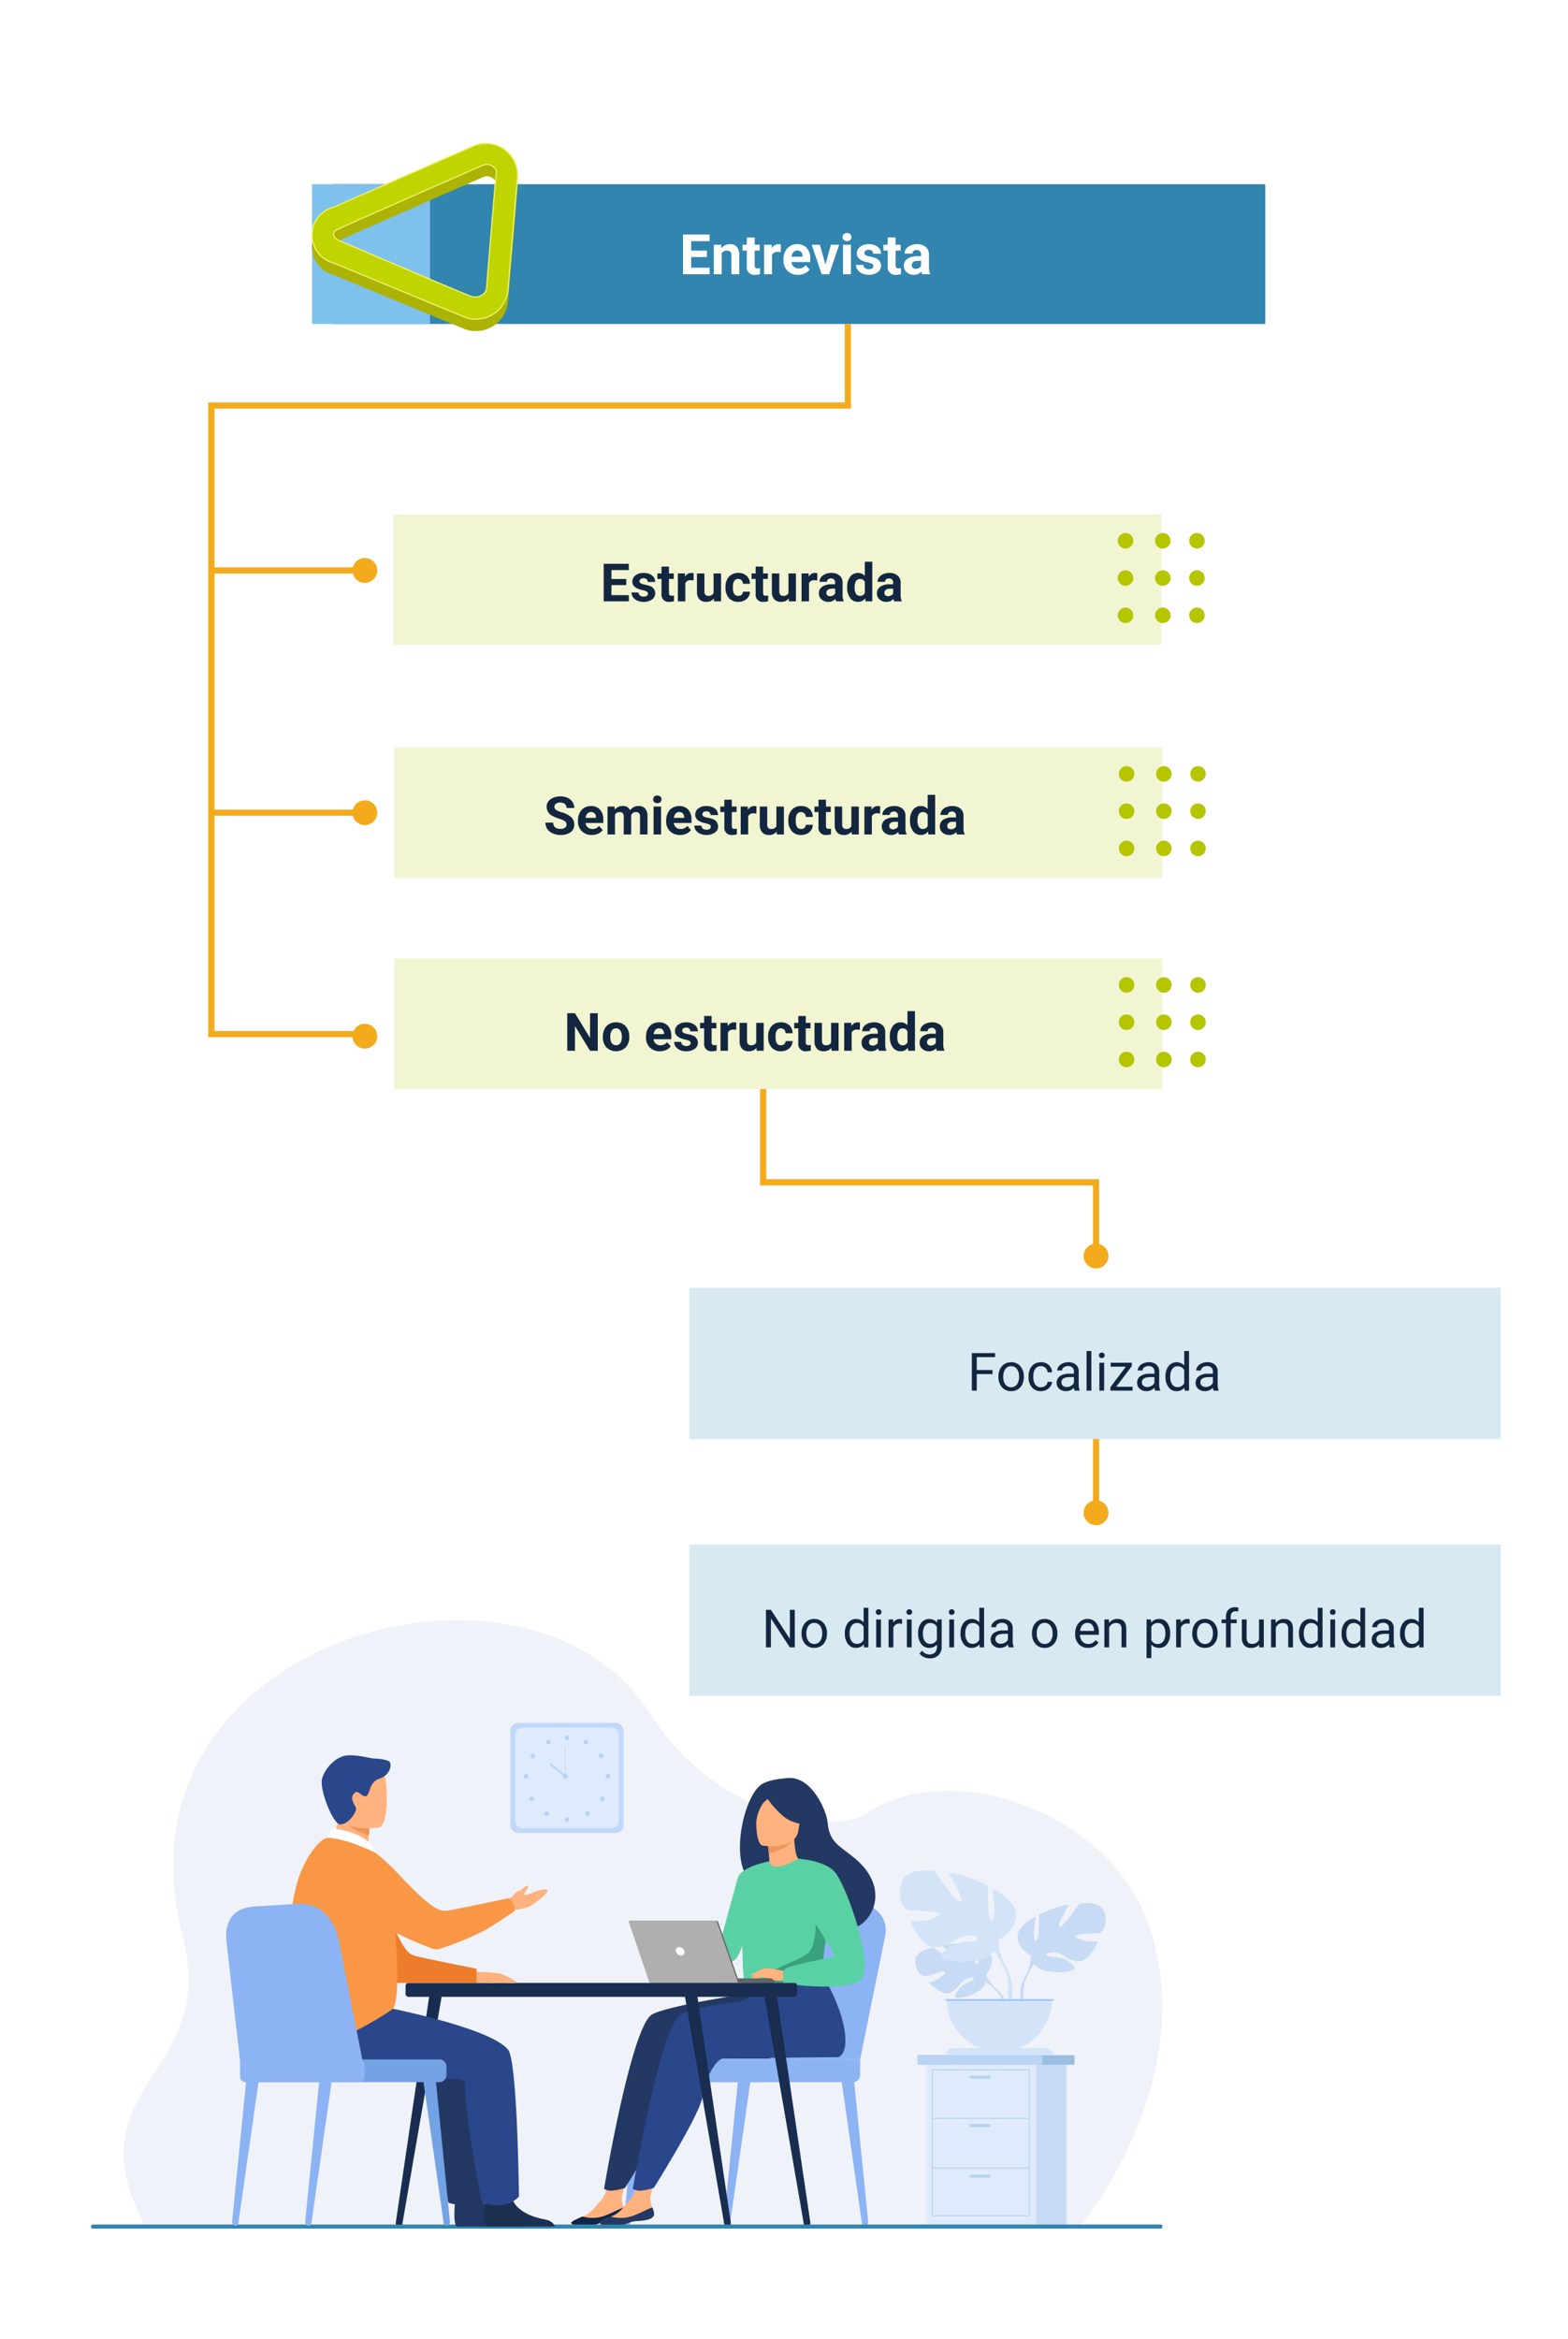 <svg xmlns="http://www.w3.org/2000/svg" xmlns:xlink="http://www.w3.org/1999/xlink" width="505" height="753" viewBox="0 0 505 753">
  <defs>
    <clipPath id="clip-path">
      <rect id="Rectángulo_293095" data-name="Rectángulo 293095" width="344.96" height="195.895" fill="#f4f8e7"/>
    </clipPath>
  </defs>
  <g id="Grupo_877530" data-name="Grupo 877530" transform="translate(8948 1744)">
    <path id="Trazado_602608" data-name="Trazado 602608" d="M0,0H505V753H0Z" transform="translate(-8948 -1744)" fill="#fff"/>
    <g id="Enmascarar_grupo_877026" data-name="Enmascarar grupo 877026" transform="translate(-8918.625 -1222.381)" clip-path="url(#clip-path)">
      <path id="Trazado_601090" data-name="Trazado 601090" d="M308.122,195.292s40.938-49.314,20.931-100.083c-13.041-33.092-61.961-51.225-89.569-33.092C227.725,69.84,190,62.378,169.858,30.4c-39.142-62.133-175.75-24.4-150.88,71C31.013,147.566-17.65,149.244,7.146,195.39Z" transform="translate(10.4 0.004)" fill="#eff2f8"/>
      <path id="Trazado_601091" data-name="Trazado 601091" d="M473.276,865.6s4.129-4.817.255-7.876c0,0-2.83-1.713-5.137-1.574,0,0,3.27,5.483,2.212,6.028s-3.2-6.372-3.2-6.372-6.44-.624-8.511.372c0,0,5.505,4.505,4.346,4.773s-7.106-4.154-7.106-4.154-5.994,1.02-5.674,4.676,2.385,4.785,3.293,4.688,6.217-2.124,6.333-1.38-3.081,3.174-5.319,3.288c0,0,4.226,4.66,7.034,3.315s3.048-3.477,4.8-4.277,3.245-.8,2.522.018-3.891,1.608-4.892,3.379-1.9,2.965,1.006,2.528,7.629-2.563,7.836-5Z" transform="translate(-185.057 -751.461)" fill="#c8dbf4"/>
      <path id="Trazado_601092" data-name="Trazado 601092" d="M436.394,904.362s16.279-.627,19.874,4.029a11.776,11.776,0,0,0,3.242,4.549l.381,1.039s-2.821-2.974-3.83-3.154c0,0,1.579-5.768-19.667-6.463" transform="translate(-168.05 -794.256)" fill="#c8dbf4"/>
      <path id="Trazado_601093" data-name="Trazado 601093" d="M409.746,972.081a10.223,10.223,0,0,1,3.737,7.2l-.634.057s-1.116-4.774-3.133-6.641.03-.617.03-.617" transform="translate(-118.286 -853.397)" fill="#c8dbf4"/>
      <path id="Trazado_601094" data-name="Trazado 601094" d="M153.965,765.175s-6.568-3.678-3.5-8.669c0,0,2.452-3.065,5.079-3.853,0,0-1.4,7.443,0,7.619s.963-8.407.963-8.407,6.918-3.328,9.633-3.065c0,0-4.291,7.268-2.89,7.093s6.217-7.531,6.217-7.531,7.093-1.313,8.232,2.89-.7,6.305-1.751,6.568-7.794.175-7.619,1.051,4.729,2.277,7.268,1.489c0,0-2.8,6.918-6.48,6.568s-4.816-2.627-7.093-2.8-3.941.438-2.8,1.051,4.991.2,6.831,1.764,3.328,2.527-.088,3.227-9.545.263-10.771-2.364Z" transform="translate(148.689 -657.098)" fill="#c8dbf4"/>
      <path id="Trazado_601095" data-name="Trazado 601095" d="M201.46,784.3s-18.39,5.955-20.492,12.61a13.972,13.972,0,0,1-1.751,6.393v1.314s1.926-4.466,2.977-5.079c0,0-4.116-5.78,19.265-15.237" transform="translate(121.685 -688.829)" fill="#c8dbf4"/>
      <path id="Trazado_601096" data-name="Trazado 601096" d="M356.451,934.515a12.129,12.129,0,0,0-1.219,9.549l.73-.2s-.708-5.774.775-8.678-.286-.675-.286-.675" transform="translate(-55.549 -820.046)" fill="#c8dbf4"/>
      <path id="Trazado_601097" data-name="Trazado 601097" d="M418.4,684.455s8.658-4.848,4.617-11.428c0,0-3.232-4.04-6.7-5.079,0,0,1.847,9.812,0,10.043s-1.27-11.082-1.27-11.082-9.119-4.387-12.7-4.04c0,0,5.656,9.581,3.809,9.35s-8.2-9.927-8.2-9.927-9.35-1.732-10.851,3.809.923,8.311,2.309,8.658,10.274.231,10.043,1.385-6.233,3-9.581,1.962c0,0,3.694,9.12,8.542,8.658s6.349-3.463,9.35-3.694,5.195.577,3.694,1.385-6.58.265-9,2.326-4.387,3.331.115,4.254,12.582.346,14.2-3.117Z" transform="translate(-126.198 -581.45)" fill="#d4e4f8"/>
      <path id="Trazado_601098" data-name="Trazado 601098" d="M414.439,709.66s24.241,7.85,27.012,16.623a18.417,18.417,0,0,0,2.309,8.427v1.732s-2.54-5.887-3.925-6.7c0,0,5.425-7.619-25.4-20.086" transform="translate(-149.246 -623.278)" fill="#d4e4f8"/>
      <path id="Trazado_601099" data-name="Trazado 601099" d="M397,907.676a15.988,15.988,0,0,1,1.607,12.587l-.962-.258s.934-7.611-1.022-11.439.377-.889.377-.889" transform="translate(-102.485 -796.245)" fill="#d4e4f8"/>
      <path id="Trazado_601100" data-name="Trazado 601100" d="M308.643,1019.61a16.959,16.959,0,0,1-16.959-16.959H325.6a16.959,16.959,0,0,1-16.959,16.959" transform="translate(-16.146 -880.606)" fill="#d4e4f8"/>
      <path id="Trazado_601101" data-name="Trazado 601101" d="M289.761,1133.969h34.386a2.092,2.092,0,0,0-2.092-2.092h-30.2a2.092,2.092,0,0,0-2.092,2.092Z" transform="translate(-14.457 -994.102)" fill="#d4e4f8"/>
      <rect id="Rectángulo_293088" data-name="Rectángulo 293088" width="34.861" height="0.52" transform="translate(275.152 122.045)" fill="#9fc1f4"/>
      <path id="Trazado_601102" data-name="Trazado 601102" d="M1090.977,1263.338h-.084a1.138,1.138,0,0,1-1.15-1.217l4.571-45.654,3.989.356-6.564,45.9a.742.742,0,0,1-.762.617" transform="translate(-885.989 -1068.394)" fill="#8cb4f4"/>
      <path id="Trazado_601103" data-name="Trazado 601103" d="M785.45,1263.338h.084a1.138,1.138,0,0,0,1.15-1.217l-4.571-45.654-3.989.356,6.564,45.9a.742.742,0,0,0,.762.617" transform="translate(-536.444 -1068.394)" fill="#8cb4f4"/>
      <path id="Trazado_601104" data-name="Trazado 601104" d="M1355.927,1263.338h-.084a1.138,1.138,0,0,1-1.15-1.217l4.572-45.654,3.989.356-6.564,45.9a.742.742,0,0,1-.762.617" transform="translate(-1183.189 -1068.394)" fill="#8cb4f4"/>
      <path id="Trazado_601105" data-name="Trazado 601105" d="M771.877,798.774l8.115-40.071c1.041-5.425-3.454-10.387-9.292-10.253l-15.649.357a12.362,12.362,0,0,0-11.593,8.924l-11.872,41.043Z" transform="translate(-524.232 -657.344)" fill="#8cb4f4"/>
      <path id="Trazado_601106" data-name="Trazado 601106" d="M812.208,798.774l8.114-40.071c1.042-5.425-3.454-10.387-9.291-10.253l-15.649.357a12.362,12.362,0,0,0-11.593,8.924l-11.872,41.043Z" transform="translate(-569.472 -657.344)" fill="#8cb4f4"/>
      <path id="Trazado_601107" data-name="Trazado 601107" d="M863.664,1169.214H801.749a2.268,2.268,0,0,1-2.262-2.261v-2.785a2.268,2.268,0,0,1,2.262-2.262h64.176v5.047a2.268,2.268,0,0,1-2.261,2.261" transform="translate(-618.28 -1020.476)" fill="#8cb4f4"/>
      <path id="Trazado_601108" data-name="Trazado 601108" d="M1083.09,1169.214h-39.469a1.827,1.827,0,0,1-1.822-1.822v-3.665a1.827,1.827,0,0,1,1.822-1.822h39.469a1.827,1.827,0,0,1,1.822,1.822v3.665a1.827,1.827,0,0,1-1.822,1.822" transform="translate(-866.762 -1020.476)" fill="#8cb4f4"/>
      <path id="Trazado_601109" data-name="Trazado 601109" d="M232.207,1151.345v1.367c0,.479.155.87.344.87H282.44c.189,0,.344-.391.344-.87v-1.367c0-.478-.155-.87-.344-.87H232.551c-.189,0-.344.392-.344.87" transform="translate(33.912 -1010.437)" fill="#9abfe2"/>
      <path id="Trazado_601110" data-name="Trazado 601110" d="M317.146,1151.345v1.367c0,.479.142.87.316.87h39.606c.173,0,.316-.391.316-.87v-1.367c0-.478-.142-.87-.316-.87H317.462c-.173,0-.316.392-.316.87" transform="translate(-51.027 -1010.437)" fill="#bad4f4"/>
      <rect id="Rectángulo_293089" data-name="Rectángulo 293089" width="35.418" height="51.623" transform="translate(278.745 143.145)" fill="#c8dbf4"/>
      <rect id="Rectángulo_293090" data-name="Rectángulo 293090" width="35.418" height="51.623" transform="translate(268.82 143.145)" fill="#dfebfd"/>
      <path id="Trazado_601111" data-name="Trazado 601111" d="M350.189,1235.291H381.8v-47.315H350.189Zm31.27-.342H350.53v-46.632h30.929Z" transform="translate(-79.466 -1043.373)" fill="#b7d3f3"/>
      <rect id="Rectángulo_293091" data-name="Rectángulo 293091" width="31.27" height="0.341" transform="translate(270.893 160.255)" fill="#b7d3f3"/>
      <rect id="Rectángulo_293092" data-name="Rectángulo 293092" width="31.27" height="0.341" transform="translate(270.893 176.212)" fill="#b7d3f3"/>
      <path id="Trazado_601112" data-name="Trazado 601112" d="M455,1205.657h5.8a.512.512,0,0,0,0-1.024H455a.512.512,0,0,0,0,1.024" transform="translate(-171.675 -1058.002)" fill="#b7d3f3"/>
      <path id="Trazado_601113" data-name="Trazado 601113" d="M455,1333.853h5.8a.512.512,0,0,0,0-1.024H455a.512.512,0,0,0,0,1.024" transform="translate(-171.675 -1170.594)" fill="#b7d3f3"/>
      <path id="Trazado_601114" data-name="Trazado 601114" d="M455,1467.49h5.8a.512.512,0,0,0,0-1.024H455a.512.512,0,0,0,0,1.024" transform="translate(-171.675 -1287.964)" fill="#b7d3f3"/>
      <path id="Trazado_601115" data-name="Trazado 601115" d="M1592.774,240.088h31.3a2.62,2.62,0,0,0,2.612-2.613V207.262a2.62,2.62,0,0,0-2.612-2.613h-31.3a2.621,2.621,0,0,0-2.613,2.613v30.213a2.621,2.621,0,0,0,2.613,2.613" transform="translate(-1455.191 -171.566)" fill="#c0d8fb"/>
      <path id="Trazado_601116" data-name="Trazado 601116" d="M1601.87,246.063h28.591a2.394,2.394,0,0,0,2.387-2.386v-27.6a2.394,2.394,0,0,0-2.387-2.386H1601.87a2.394,2.394,0,0,0-2.386,2.386v27.6a2.394,2.394,0,0,0,2.386,2.386" transform="translate(-1462.931 -179.077)" fill="#dfebfd"/>
      <path id="Trazado_601117" data-name="Trazado 601117" d="M1694.828,229.05a.757.757,0,1,0-.756.757.756.756,0,0,0,.756-.757" transform="translate(-1540.837 -191.197)" fill="#b7d3f3"/>
      <path id="Trazado_601118" data-name="Trazado 601118" d="M1730.144,237.148a.757.757,0,1,0-.294,1.029.757.757,0,0,0,.294-1.029" transform="translate(-1582.258 -198.226)" fill="#b7d3f3"/>
      <path id="Trazado_601119" data-name="Trazado 601119" d="M1759.234,262.946a.757.757,0,1,0,.226,1.046.757.757,0,0,0-.226-1.046" transform="translate(-1616.578 -219.869)" fill="#b7d3f3"/>
      <path id="Trazado_601120" data-name="Trazado 601120" d="M1771.672,301.436a.757.757,0,1,0,.757.757.756.756,0,0,0-.757-.757" transform="translate(-1631.607 -251.926)" fill="#b7d3f3"/>
      <path id="Trazado_601121" data-name="Trazado 601121" d="M1760.19,344.334a.757.757,0,1,0,1.07,0,.757.757,0,0,0-1.07,0" transform="translate(-1618.802 -287.359)" fill="#b7d3f3"/>
      <path id="Trazado_601122" data-name="Trazado 601122" d="M1732.194,372.4a.757.757,0,1,0,1.071,0,.756.756,0,0,0-1.071,0" transform="translate(-1586.055 -310.663)" fill="#b7d3f3"/>
      <path id="Trazado_601123" data-name="Trazado 601123" d="M1694.828,384.252a.757.757,0,1,0-.756.757.757.757,0,0,0,.756-.757" transform="translate(-1540.837 -320.058)" fill="#b7d3f3"/>
      <path id="Trazado_601124" data-name="Trazado 601124" d="M1657.854,237.148a.757.757,0,1,1,.294,1.029.757.757,0,0,1-.294-1.029" transform="translate(-1499.245 -198.226)" fill="#b7d3f3"/>
      <path id="Trazado_601125" data-name="Trazado 601125" d="M1628.766,262.946a.757.757,0,1,1-.226,1.046.756.756,0,0,1,.226-1.046" transform="translate(-1464.926 -219.869)" fill="#b7d3f3"/>
      <path id="Trazado_601126" data-name="Trazado 601126" d="M1616.326,301.436a.757.757,0,1,1-.756.757.757.757,0,0,1,.756-.757" transform="translate(-1449.896 -251.926)" fill="#b7d3f3"/>
      <path id="Trazado_601127" data-name="Trazado 601127" d="M1627.809,344.334a.757.757,0,1,1-1.07,0,.757.757,0,0,1,1.07,0" transform="translate(-1462.702 -287.359)" fill="#b7d3f3"/>
      <path id="Trazado_601128" data-name="Trazado 601128" d="M1655.8,372.4a.757.757,0,1,1-1.07,0,.757.757,0,0,1,1.07,0" transform="translate(-1495.45 -310.663)" fill="#b7d3f3"/>
      <path id="Trazado_601129" data-name="Trazado 601129" d="M1698.084,302.193a.757.757,0,1,0-.757.757.757.757,0,0,0,.757-.757" transform="translate(-1544.645 -251.926)" fill="#b7d3f3"/>
      <rect id="Rectángulo_293093" data-name="Rectángulo 293093" width="0.207" height="9.453" transform="translate(152.579 40.814)" fill="#b7d3f3"/>
      <rect id="Rectángulo_293094" data-name="Rectángulo 293094" width="6.371" height="0.62" transform="translate(152.587 50.497) rotate(-141.871)" fill="#b7d3f3"/>
      <path id="Trazado_601130" data-name="Trazado 601130" d="M1036.656,1086.12a21.749,21.749,0,0,0,7.563,8.08h17.527s-27.645-12.527-25.089-8.08" transform="translate(-842.949 -953.076)" fill="#233862"/>
      <path id="Trazado_601131" data-name="Trazado 601131" d="M1430.485,1474.645c.19,1.839-2.368,2.314-5.334,2.493s-2.063.778-6.123,1.558-5.7-.315-6-.862c-.267-.485,1.616-1.267,3.622-2.151.252-.11.505-.224.758-.338,2.258-1.021,3.509-3.069,5.256-4.974,1.656-1.8,3.185-7.541,3.185-7.541l5.514-1.24s-1.5,5.164-2.012,7.368a6.808,6.808,0,0,0,.607,3.832,7.238,7.238,0,0,1,.528,1.854" transform="translate(-1258.395 -1283.683)" fill="#ffb27d"/>
      <path id="Trazado_601132" data-name="Trazado 601132" d="M1432.271,1557.947c-2.967.18-2.063.778-6.123,1.558s-5.7-.315-6-.862c-.267-.485,1.616-1.267,3.621-2.151l.032.034a11.584,11.584,0,0,0,6.161.007c2.683-.759,5.267-2.4,7.115-2.935a7.238,7.238,0,0,1,.529,1.854c.19,1.839-2.368,2.314-5.335,2.494" transform="translate(-1265.516 -1364.492)" fill="#0f2549"/>
      <path id="Trazado_601133" data-name="Trazado 601133" d="M929.9,925.018c2.968-2.084,22.6-5.8,32.613-6.872l11.072-9.611s9.424,13.958,9.5,24.637c.035,4.979-2.259,5.474-2.259,5.475s-35.492.263-37.048.424c-2.547.263-5.906,6.607-6.745,12.385s-15.64,29.279-15.64,29.279a18.546,18.546,0,0,1-4.514.905,4.511,4.511,0,0,1-2.246-.6s8.577-51.317,15.268-56.016" transform="translate(-749.459 -797.945)" fill="#233862"/>
      <path id="Trazado_601134" data-name="Trazado 601134" d="M1355.064,1474.645c.189,1.839-2.368,2.314-5.335,2.493s-2.063.778-6.122,1.558-5.7-.315-6-.862c-.267-.485,1.615-1.267,3.622-2.151.252-.11.505-.224.758-.338,2.258-1.021,3.508-3.069,5.257-4.974,1.656-1.8,3.185-7.541,3.185-7.541l5.515-1.24s-1.5,5.164-2.012,7.368a6.806,6.806,0,0,0,.607,3.832,7.248,7.248,0,0,1,.528,1.854" transform="translate(-1173.794 -1283.683)" fill="#ffb27d"/>
      <path id="Trazado_601135" data-name="Trazado 601135" d="M1356.85,1557.947c-2.967.18-2.063.778-6.122,1.558s-5.7-.315-6-.862c-.267-.485,1.615-1.267,3.622-2.151l.032.034a11.584,11.584,0,0,0,6.162.007c2.683-.759,5.267-2.4,7.115-2.935a7.232,7.232,0,0,1,.528,1.854c.189,1.839-2.368,2.314-5.335,2.494" transform="translate(-1180.914 -1364.492)" fill="#233862"/>
      <path id="Trazado_601136" data-name="Trazado 601136" d="M853.816,925.018c2.578-1.81,10.331-3.214,18.89-4.255a5.757,5.757,0,0,0,4.887-4.321l19.907-7.907s9.424,13.958,9.5,24.637c.035,4.979-2.258,5.474-2.259,5.475s-35.492.263-37.048.424c-2.546.263-5.906,6.607-6.745,12.385s-15.64,29.279-15.64,29.279a18.544,18.544,0,0,1-4.514.905,4.51,4.51,0,0,1-2.246-.6s8.576-51.317,15.268-56.016" transform="translate(-664.109 -797.945)" fill="#2b478b"/>
      <path id="Trazado_601137" data-name="Trazado 601137" d="M766.66,419.152c2.736-1.437,6.9-1.631,7.574-1.722,8.092-1.087,12.963,10.671,13.249,14.234.528,6.567,4,7.569,8.892,11.682,9.805,8.247,6.93,17.83,1.568,21.391-3.217,2.136-8.887,0-8.887,0-.08.056-15.507-8.624-23.111-12.811-11.4-1.621-6.257-29.113.714-32.773" transform="translate(-550.315 -366.558)" fill="#233862"/>
      <path id="Trazado_601138" data-name="Trazado 601138" d="M953.952,587.328c-.036.018,3.6,1.67,6.217.8,2.466-.812,4.638-4.525,4.6-4.53-1.07-.155-2.158-1.211-2.462-7.468l-.474.119-7.969,2.014s.315,2.525.445,4.912c.11,2,.088,3.911-.36,4.149" transform="translate(-735.919 -506.005)" fill="#ffb27d"/>
      <path id="Trazado_601139" data-name="Trazado 601139" d="M976.146,583.029s0,.519.3,2.868c4.507-1.137,6.494-2.631,7.9-4.342Z" transform="translate(-758.198 -510.767)" fill="#ed975d"/>
      <path id="Trazado_601140" data-name="Trazado 601140" d="M956.329,470.449s10.538,1.716,11.505-4.863,2.979-10.788-3.708-12.162-8.366.944-9.224,3.061-1.29,13.348,1.427,13.963" transform="translate(-740.081 -397.869)" fill="#ffb27d"/>
      <path id="Trazado_601141" data-name="Trazado 601141" d="M930.757,445.647s4.785,7.554,9.057,9.343,6.371.881,6.371.881a17.988,17.988,0,0,1-2.45-6.9,3.24,3.24,0,0,0-2-2.6c-3.066-1.228-9-3.164-10.978-.717" transform="translate(-714.519 -390.368)" fill="#233862"/>
      <path id="Trazado_601142" data-name="Trazado 601142" d="M1029.576,445.56a16.686,16.686,0,0,0-3.96,2.786,12.809,12.809,0,0,0-2.31,6.414s-1.384-7.6,1.5-10.206c3.056-2.768,4.772,1.006,4.772,1.006" transform="translate(-809.135 -389.55)" fill="#233862"/>
      <path id="Trazado_601143" data-name="Trazado 601143" d="M878.738,651.445c.32,21.42.088,16.944,2.431,18.977.565.489,2.152.781,4.241.919,6.568.436,18.114-.646,18.553-1.86,1.515-4.2.445-5.5,1.709-11.935.132-.684.295-1.424.486-2.23,1.054-4.416,2.08-5.919-1.659-13.014-3.391-6.427-7.378-11.648-7.695-11.46-8.946,5.31-9.252.859-9.252.859s-8.971,9.3-8.815,19.744" transform="translate(-669.135 -554.05)" fill="#5ad1a5"/>
      <path id="Trazado_601144" data-name="Trazado 601144" d="M1057.286,637.935s-9.156,1.552-10.236,5.515-7.442,27.262-7.442,27.262,4.68.841,6.841-1.321,7.522-20.056,7.522-20.056Z" transform="translate(-838.869 -560.284)" fill="#5ad1a5"/>
      <path id="Trazado_601145" data-name="Trazado 601145" d="M890.745,799.69c6.568.436,18.114-.646,18.553-1.86,1.515-4.2.445-5.5,1.709-11.935l-3.168-8.921s.524,9.934-2.406,12.547-11.994,5.044-13.418,7.227a7.993,7.993,0,0,0-1.27,2.942" transform="translate(-674.471 -682.4)" fill="#39a17b"/>
      <path id="Trazado_601146" data-name="Trazado 601146" d="M1006.859,922.03s-6.48-1.443-7.526-.868a15.23,15.23,0,0,0-3.921,3.4c-.32.729,2.328-.553,3.189-.784a7.663,7.663,0,0,1,2.752.6,9.148,9.148,0,0,0,4.932.495Z" transform="translate(-783.059 -808.917)" fill="#ffb27d"/>
      <path id="Trazado_601147" data-name="Trazado 601147" d="M792.2,630.879s9.171.536,12.183,4.737c4.24,5.914,12.651,31.116,7.83,34.477-5.428,3.785-24.706.99-24.706.99s-.642-3,.251-4.449,15.4-3.794,16.067-4.463-8.368-13.054-8.368-15.063-3.257-16.229-3.257-16.229" transform="translate(-564.534 -554.087)" fill="#5ad1a5"/>
      <path id="Trazado_601148" data-name="Trazado 601148" d="M1062.324,936.957a12.531,12.531,0,0,1-1.8,1.96,1.329,1.329,0,0,1-.733.157l.915-1.647Z" transform="translate(-846.363 -822.909)" fill="#ffb27d"/>
      <path id="Trazado_601149" data-name="Trazado 601149" d="M1061.159,922.139l-3.948,1.917a.7.7,0,0,0,.654.253,9.4,9.4,0,0,0,1.712-.471Z" transform="translate(-844.885 -809.894)" fill="#ffb27d"/>
      <path id="Trazado_601150" data-name="Trazado 601150" d="M1026.058,948.928h18.333a1.461,1.461,0,0,0-1.461-1.461h-16.872Z" transform="translate(-824.325 -832.138)" fill="#636363"/>
      <path id="Trazado_601151" data-name="Trazado 601151" d="M1147.222,795.437h-28.345l6.8,19.967H1154.2Z" transform="translate(-945.437 -698.614)" fill="#636363"/>
      <path id="Trazado_601152" data-name="Trazado 601152" d="M1122.305,795.434l6.8,19.967h28.529l-6.983-19.967Z" transform="translate(-949.282 -698.612)" fill="#afafaf"/>
      <path id="Trazado_601153" data-name="Trazado 601153" d="M1264.03,865.97a1.843,1.843,0,0,0,1.7,1.381,1.064,1.064,0,0,0,1.062-1.381,1.843,1.843,0,0,0-1.7-1.381,1.064,1.064,0,0,0-1.062,1.381" transform="translate(-1075.725 -759.349)" fill="#fff"/>
      <path id="Trazado_601154" data-name="Trazado 601154" d="M1091.389,963.966H967.173a.946.946,0,0,1-.946-.946v-2.6a.946.946,0,0,1,.946-.946h124.216a.946.946,0,0,1,.946.946v2.6a.946.946,0,0,1-.946.946" transform="translate(-864.986 -842.684)" fill="#182d4f"/>
      <path id="Trazado_601155" data-name="Trazado 601155" d="M1905.016,1054.453l-.053-.007a1.141,1.141,0,0,1-1.006-1.269l11.069-74.928,4.052.116-13.024,75.333a.931.931,0,0,1-1.038.754" transform="translate(-1805.87 -859.175)" fill="#182d4f"/>
      <path id="Trazado_601156" data-name="Trazado 601156" d="M945.1,1054.453l.053-.007a1.141,1.141,0,0,0,1.007-1.269L935.093,978.25l-4.052.116,13.024,75.333a.931.931,0,0,0,1.038.754" transform="translate(-714.54 -859.175)" fill="#182d4f"/>
      <path id="Trazado_601157" data-name="Trazado 601157" d="M1155.628,1054.453l.053-.007a1.141,1.141,0,0,0,1.007-1.269l-11.069-74.928-4.052.116,13.023,75.333a.932.932,0,0,0,1.038.754" transform="translate(-950.691 -859.175)" fill="#182d4f"/>
      <path id="Trazado_601158" data-name="Trazado 601158" d="M.47,1599.8H344.49a.472.472,0,0,0,.47-.47v-.384a.472.472,0,0,0-.47-.47H.47a.472.472,0,0,0-.47.47v.384a.472.472,0,0,0,.47.47" transform="translate(0 -1403.904)" fill="#3185af"/>
      <path id="Trazado_601159" data-name="Trazado 601159" d="M1709.526,1522.744h-21.965c-1.057-1.289-.667-6.046-.507-7.6.033-.313.056-.5.056-.5s7.5-6,8.531-1.406c.031.144.069.285.111.424,1.3,4.3,7.12,6.25,10.482,6.794,2.186.354,2.994,1.491,3.293,2.283" transform="translate(-1569.893 -1327.527)" fill="#233862"/>
      <path id="Trazado_601160" data-name="Trazado 601160" d="M1805.161,1017.428c.793,0,37.625,6.916,43.718,14.457,3.043,3.767,3.5,47.278,3.5,47.278s-3.765,4.668-11.9,1.958c0,0-5.963-29.769-5.522-38.8.122-2.5-25.166-.361-29.794-1.559s-15.937-11.266-13.445-16.171,13.445-7.164,13.445-7.164" transform="translate(-1725.463 -893.584)" fill="#233862"/>
      <path id="Trazado_601161" data-name="Trazado 601161" d="M1708.719,929.9s7.43.1,9.187.853,5.321,2.482,4.367,2.747-5.5-.109-6.489.041a16.582,16.582,0,0,1-2.8-.041h-3.412Z" transform="translate(-1585.462 -816.707)" fill="#ffb27d"/>
      <path id="Trazado_601162" data-name="Trazado 601162" d="M1626.885,712.028a13.577,13.577,0,0,1,4.993-2.161,21.632,21.632,0,0,0,3.591-.741c2.27-.8,6.811-4.883,6.467-5.362-1.1-1.535-6.4,1.714-7.328,1.365s1.779-2.271.838-2.948c-.491-.353-1.641,1.417-2.58,1.595-1.271.241-2.265,2.035-2.647,2.129a29.72,29.72,0,0,0-4.007,2.608Z" transform="translate(-1494.94 -616.669)" fill="#ffb27d"/>
      <path id="Trazado_601163" data-name="Trazado 601163" d="M1815.73,609.758s5.656,1.753,11.228,17.1,7.688,16.173,9.714,16.775,19.8,4.142,19.8,4.142v4.554h-27.394s-10.272-9.771-13.352-16.349,0-26.218,0-26.218" transform="translate(-1732.363 -535.537)" fill="#ed7d2b"/>
      <path id="Trazado_601164" data-name="Trazado 601164" d="M1629.773,1522.744h-21.965c-1.056-1.289-.667-6.046-.507-7.6.033-.313.055-.5.055-.5s7.5-6,8.531-1.406c.031.144.07.285.111.424,1.3,4.3,7.121,6.25,10.483,6.794,2.186.354,2.994,1.491,3.292,2.283" transform="translate(-1480.432 -1327.527)" fill="#1b3051"/>
      <path id="Trazado_601165" data-name="Trazado 601165" d="M1715.992,1017.428c.793,0,37.625,6.916,43.718,14.457,3.044,3.767,3.5,47.278,3.5,47.278s-3.766,4.668-11.9,1.958c0,0-5.963-29.769-5.522-38.8.122-2.5-25.166-.361-29.794-1.559s-15.937-11.266-13.445-16.171,13.445-7.164,13.445-7.164" transform="translate(-1625.44 -893.584)" fill="#2b478b"/>
      <path id="Trazado_601166" data-name="Trazado 601166" d="M2102.254,507.565a35.749,35.749,0,0,1-7.829-1.7c-3-.974-5.421-2.4-3.861-5.141,1.437-2.528,3.762-8.176,3.605-12.855l5.585,4.5,3.793,3.057a45.47,45.47,0,0,1-.43,4.961c-.076.576-.165,1.2-.269,1.862a1.352,1.352,0,0,0,.624,1.359l.085.053a2.119,2.119,0,0,1-1.3,3.908" transform="translate(-2014.007 -428.481)" fill="#ffb27d"/>
      <path id="Trazado_601167" data-name="Trazado 601167" d="M2104.608,526.888a9.218,9.218,0,0,1-.139,3.071,15.861,15.861,0,0,1-6.544-3.25c1.722-.473,2.349-2.333,3.631-2.16Z" transform="translate(-2015.068 -460.69)" fill="#ed975d"/>
      <path id="Trazado_601168" data-name="Trazado 601168" d="M2067.391,393.068s-13.01,2.161-14.231-5.961-3.723-13.314,4.532-15.038,10.339,1.133,11.406,3.745,1.646,16.483-1.706,17.254" transform="translate(-1974.723 -326.318)" fill="#ffb27d"/>
      <path id="Trazado_601169" data-name="Trazado 601169" d="M2064.052,359.751c.559,1.956-.936,4.339-3.446,5.123-3.726,1.164-2.9,5.734-4.579,5.672s-2.353-2.627-3.85-.578c-1.278,1.748,1.063,3.82.9,4.779-.277,1.645-2.854,5.012-5.177,4.843s-6.669-11.208-5.8-14.623,4.347-7.017,7.638-7.514,7.862.924,8.917.924,5.094.317,5.4,1.373" transform="translate(-1967.763 -313.85)" fill="#2b478b"/>
      <path id="Trazado_601170" data-name="Trazado 601170" d="M2027.771,590.51c1.88-7.569,7.078-15.51,10.592-15.5,5.988.011,14.6,1.592,18.072,10.166,2.56,6.315,5.975,42.64,2.115,45.224-8.821,5.906-29.269,17.962-32.9,5.667-3.328-11.265-1.141-32.417,2.122-45.553" transform="translate(-1961.691 -505.016)" fill="#f99746"/>
      <path id="Trazado_601171" data-name="Trazado 601171" d="M1715.058,607.642a7.092,7.092,0,0,1,10.976-3.057,67.059,67.059,0,0,1,7.527,7.034c11.175,11.9,13.446,11.826,15.545,11.581s19.831-4.009,19.831-4.009a5.357,5.357,0,0,1,1.442,1.752,3.3,3.3,0,0,1,.354,2.432c.695-.449-6.285,4.363-9.76,6.281a95.485,95.485,0,0,1-14.256,5.811,3.68,3.68,0,0,1-2.395-.036c-4.087-1.473-17.814-6.842-28.987-16.157-2.944-2.454-1.862-7.512-.278-11.633" transform="translate(-1634.435 -529.678)" fill="#f99746"/>
      <path id="Trazado_601172" data-name="Trazado 601172" d="M2081.467,553.568l1.356-3.054s12.136.99,14.175,7.9c0,0-9.407-4.694-15.531-4.842" transform="translate(-2005.398 -483.504)" fill="#fff"/>
      <path id="Trazado_601173" data-name="Trazado 601173" d="M2392.164,1263.338h-.083a1.138,1.138,0,0,1-1.15-1.217l4.571-45.654,3.989.356-6.564,45.9a.743.743,0,0,1-.763.617" transform="translate(-2345.558 -1068.394)" fill="#8cb4f4"/>
      <path id="Trazado_601174" data-name="Trazado 601174" d="M2198.861,1263.338h-.084a1.138,1.138,0,0,1-1.15-1.217l4.571-45.654,3.989.356-6.564,45.9a.743.743,0,0,1-.763.617" transform="translate(-2128.726 -1068.394)" fill="#8cb4f4"/>
      <path id="Trazado_601175" data-name="Trazado 601175" d="M1892.057,1263.338h.084a1.138,1.138,0,0,0,1.15-1.217l-4.571-45.654-3.989.356,6.564,45.9a.742.742,0,0,0,.762.617" transform="translate(-1777.749 -1068.394)" fill="#73a2e5"/>
      <path id="Trazado_601176" data-name="Trazado 601176" d="M2115.166,800.5l-4.338-38.131c-.569-5.5,1.27-10.876,9.2-11.292l13.95-.85c8.268-.341,12,6.54,13.048,11.838l8.282,41.915Z" transform="translate(-2067.268 -658.901)" fill="#8cb4f4"/>
      <path id="Trazado_601177" data-name="Trazado 601177" d="M1896.375,1169.214h61.915a2.268,2.268,0,0,0,2.262-2.261v-2.785a2.268,2.268,0,0,0-2.262-2.262h-64.177v5.047a2.268,2.268,0,0,0,2.262,2.261" transform="translate(-1846.146 -1020.476)" fill="#73a2e5"/>
      <path id="Trazado_601178" data-name="Trazado 601178" d="M2112.488,1169.214h36.558a1.762,1.762,0,0,0,1.757-1.756v-3.8a1.762,1.762,0,0,0-1.757-1.756h-38.314v5.552a1.762,1.762,0,0,0,1.757,1.756" transform="translate(-2062.764 -1020.476)" fill="#8cb4f4"/>
    </g>
    <path id="Trazado_602609" data-name="Trazado 602609" d="M0,0H300V45H0Z" transform="translate(-8840.5 -1684.694)" fill="#3185af"/>
    <path id="Trazado_602610" data-name="Trazado 602610" d="M81.179,13.454H76.117v3.428h5.941V19H73.48V6.2h8.561V8.339H76.117v3.05h5.063Zm4.6-3.964.079,1.1a3.32,3.32,0,0,1,2.733-1.274,2.759,2.759,0,0,1,2.25.888,4.142,4.142,0,0,1,.756,2.654V19h-2.54V12.918a1.648,1.648,0,0,0-.352-1.173,1.574,1.574,0,0,0-1.169-.365,1.747,1.747,0,0,0-1.608.914V19h-2.54V9.49ZM96.56,7.152V9.49h1.626v1.863H96.56V16.1a1.133,1.133,0,0,0,.2.756,1.015,1.015,0,0,0,.773.229,4.051,4.051,0,0,0,.747-.062v1.925a5.229,5.229,0,0,1-1.538.229,2.425,2.425,0,0,1-2.725-2.7V11.354H92.631V9.49H94.02V7.152Zm8.385,4.72a6.9,6.9,0,0,0-.914-.07,1.86,1.86,0,0,0-1.89.976V19H99.6V9.49H102l.07,1.134a2.354,2.354,0,0,1,2.118-1.31,2.662,2.662,0,0,1,.791.114Zm5.6,7.3a4.668,4.668,0,0,1-3.406-1.283,4.561,4.561,0,0,1-1.314-3.419v-.246a5.745,5.745,0,0,1,.554-2.562,4.064,4.064,0,0,1,1.569-1.74,4.4,4.4,0,0,1,2.316-.611,3.947,3.947,0,0,1,3.072,1.23,5,5,0,0,1,1.121,3.489v1.037H108.4a2.36,2.36,0,0,0,.743,1.494,2.245,2.245,0,0,0,1.569.563A2.742,2.742,0,0,0,113,16.064l1.248,1.4a3.813,3.813,0,0,1-1.547,1.261A5.075,5.075,0,0,1,110.543,19.176Zm-.29-7.813a1.587,1.587,0,0,0-1.226.512,2.651,2.651,0,0,0-.6,1.466h3.533v-.2a1.891,1.891,0,0,0-.457-1.311A1.638,1.638,0,0,0,110.253,11.362Zm9.088,4.535,1.767-6.407h2.654L120.554,19h-2.426L114.92,9.49h2.654Zm8.218,3.1H125.01V9.49h2.549Zm-2.7-11.971a1.251,1.251,0,0,1,.382-.94,1.648,1.648,0,0,1,2.079,0,1.244,1.244,0,0,1,.387.94,1.247,1.247,0,0,1-.391.949,1.629,1.629,0,0,1-2.065,0A1.247,1.247,0,0,1,124.861,7.029Zm9.94,9.343a.818.818,0,0,0-.461-.734,5.241,5.241,0,0,0-1.481-.479q-3.393-.712-3.393-2.883a2.613,2.613,0,0,1,1.05-2.114,4.237,4.237,0,0,1,2.747-.848,4.56,4.56,0,0,1,2.9.853,2.687,2.687,0,0,1,1.085,2.215H134.7a1.229,1.229,0,0,0-.352-.9,1.488,1.488,0,0,0-1.1-.356,1.52,1.52,0,0,0-.993.29.916.916,0,0,0-.352.738.783.783,0,0,0,.4.681,4.114,4.114,0,0,0,1.349.448,11.019,11.019,0,0,1,1.6.426,2.628,2.628,0,0,1,2.013,2.558,2.481,2.481,0,0,1-1.116,2.1,4.815,4.815,0,0,1-2.883.8,5.029,5.029,0,0,1-2.123-.426,3.561,3.561,0,0,1-1.455-1.169,2.716,2.716,0,0,1-.527-1.6h2.408a1.326,1.326,0,0,0,.5,1.037,1.987,1.987,0,0,0,1.248.36,1.839,1.839,0,0,0,1.1-.277A.861.861,0,0,0,134.8,16.372Zm7.146-9.22V9.49h1.626v1.863h-1.626V16.1a1.133,1.133,0,0,0,.2.756,1.015,1.015,0,0,0,.773.229,4.051,4.051,0,0,0,.747-.062v1.925a5.229,5.229,0,0,1-1.538.229,2.425,2.425,0,0,1-2.725-2.7V11.354h-1.389V9.49h1.389V7.152ZM150.5,19a2.821,2.821,0,0,1-.255-.853,3.073,3.073,0,0,1-2.4,1.028,3.376,3.376,0,0,1-2.316-.809,2.6,2.6,0,0,1-.918-2.039,2.687,2.687,0,0,1,1.121-2.32,5.529,5.529,0,0,1,3.239-.817h1.169v-.545a1.567,1.567,0,0,0-.338-1.055,1.331,1.331,0,0,0-1.068-.4,1.513,1.513,0,0,0-1.006.308,1.045,1.045,0,0,0-.365.844h-2.54a2.551,2.551,0,0,1,.51-1.529,3.37,3.37,0,0,1,1.441-1.1,5.253,5.253,0,0,1,2.092-.4,4.15,4.15,0,0,1,2.791.883,3.09,3.09,0,0,1,1.033,2.483V16.8a4.546,4.546,0,0,0,.378,2.048V19Zm-2.1-1.767a2.188,2.188,0,0,0,1.037-.25,1.645,1.645,0,0,0,.7-.672V14.676h-.949q-1.907,0-2.03,1.318l-.009.149a1.017,1.017,0,0,0,.334.782A1.3,1.3,0,0,0,148.4,17.233Z" transform="translate(-8801.5 -1674.694)" fill="#fff"/>
    <path id="Trazado_602611" data-name="Trazado 602611" d="M0,0H38V45H0Z" transform="translate(-8847.5 -1684.694)" fill="#7ec1ec"/>
    <path id="Trazado_602612" data-name="Trazado 602612" d="M0,0H247.335V42H0Z" transform="translate(-8574 -1536.391) rotate(180)" fill="#f2f5d1"/>
    <path id="Trazado_602613" data-name="Trazado 602613" d="M2.5,0A2.5,2.5,0,1,1,0,2.5,2.5,2.5,0,0,1,2.5,0Z" transform="translate(-8588 -1572.39)" fill="#b5c500"/>
    <path id="Trazado_602614" data-name="Trazado 602614" d="M2.5,0A2.5,2.5,0,1,1,0,2.5,2.5,2.5,0,0,1,2.5,0Z" transform="translate(-8588 -1560.39)" fill="#b5c500"/>
    <path id="Trazado_602615" data-name="Trazado 602615" d="M2.5,0A2.5,2.5,0,1,1,0,2.5,2.5,2.5,0,0,1,2.5,0Z" transform="translate(-8588 -1548.39)" fill="#b5c500"/>
    <path id="Trazado_602616" data-name="Trazado 602616" d="M2.5,0A2.5,2.5,0,1,1,0,2.5,2.5,2.5,0,0,1,2.5,0Z" transform="translate(-8576 -1572.39)" fill="#b5c500"/>
    <path id="Trazado_602617" data-name="Trazado 602617" d="M2.5,0A2.5,2.5,0,1,1,0,2.5,2.5,2.5,0,0,1,2.5,0Z" transform="translate(-8565 -1572.39)" fill="#b5c500"/>
    <path id="Trazado_602618" data-name="Trazado 602618" d="M2.5,0A2.5,2.5,0,1,1,0,2.5,2.5,2.5,0,0,1,2.5,0Z" transform="translate(-8576 -1560.39)" fill="#b5c500"/>
    <path id="Trazado_602619" data-name="Trazado 602619" d="M2.5,0A2.5,2.5,0,1,1,0,2.5,2.5,2.5,0,0,1,2.5,0Z" transform="translate(-8565 -1560.39)" fill="#b5c500"/>
    <path id="Trazado_602620" data-name="Trazado 602620" d="M2.5,0A2.5,2.5,0,1,1,0,2.5,2.5,2.5,0,0,1,2.5,0Z" transform="translate(-8576 -1548.39)" fill="#b5c500"/>
    <path id="Trazado_602621" data-name="Trazado 602621" d="M2.5,0A2.5,2.5,0,1,1,0,2.5,2.5,2.5,0,0,1,2.5,0Z" transform="translate(-8565 -1548.39)" fill="#b5c500"/>
    <path id="Trazado_602622" data-name="Trazado 602622" d="M0,0H247.335V42H0Z" transform="translate(-8573.665 -1461.341) rotate(180)" fill="#f2f5d1"/>
    <g id="Grupo_874668" data-name="Grupo 874668" transform="translate(-8587.665 -1497.341)">
      <circle id="Elipse_4713" data-name="Elipse 4713" cx="2.5" cy="2.5" r="2.5" fill="#b5c500"/>
      <circle id="Elipse_4717" data-name="Elipse 4717" cx="2.5" cy="2.5" r="2.5" transform="translate(0 12)" fill="#b5c500"/>
      <circle id="Elipse_4719" data-name="Elipse 4719" cx="2.5" cy="2.5" r="2.5" transform="translate(0 24)" fill="#b5c500"/>
      <circle id="Elipse_4715" data-name="Elipse 4715" cx="2.5" cy="2.5" r="2.5" transform="translate(12)" fill="#b5c500"/>
      <circle id="Elipse_4720" data-name="Elipse 4720" cx="2.5" cy="2.5" r="2.5" transform="translate(23)" fill="#b5c500"/>
      <circle id="Elipse_4716" data-name="Elipse 4716" cx="2.5" cy="2.5" r="2.5" transform="translate(12 12)" fill="#b5c500"/>
      <circle id="Elipse_4721" data-name="Elipse 4721" cx="2.5" cy="2.5" r="2.5" transform="translate(23 12)" fill="#b5c500"/>
      <circle id="Elipse_4718" data-name="Elipse 4718" cx="2.5" cy="2.5" r="2.5" transform="translate(12 24)" fill="#b5c500"/>
      <circle id="Elipse_4722" data-name="Elipse 4722" cx="2.5" cy="2.5" r="2.5" transform="translate(23 24)" fill="#b5c500"/>
    </g>
    <path id="Trazado_602623" data-name="Trazado 602623" d="M74.7,12.762H69.916V16h5.611v2h-8.1V5.914H75.51V7.931H69.916v2.88H74.7Zm7,2.756a.773.773,0,0,0-.436-.693,4.95,4.95,0,0,0-1.4-.452q-3.2-.672-3.2-2.723a2.468,2.468,0,0,1,.992-2,4,4,0,0,1,2.594-.8,4.307,4.307,0,0,1,2.735.805A2.538,2.538,0,0,1,84,11.75H81.6a1.161,1.161,0,0,0-.332-.851,1.405,1.405,0,0,0-1.038-.336,1.436,1.436,0,0,0-.938.274.865.865,0,0,0-.332.7.739.739,0,0,0,.378.643,3.885,3.885,0,0,0,1.274.423,10.407,10.407,0,0,1,1.511.4,2.482,2.482,0,0,1,1.9,2.416,2.343,2.343,0,0,1-1.054,1.988,4.548,4.548,0,0,1-2.723.76,4.75,4.75,0,0,1-2-.4,3.363,3.363,0,0,1-1.374-1.1,2.565,2.565,0,0,1-.5-1.515h2.274a1.252,1.252,0,0,0,.473.979,1.877,1.877,0,0,0,1.179.34,1.737,1.737,0,0,0,1.042-.261A.814.814,0,0,0,81.695,15.518Zm6.749-8.708V9.019h1.536v1.76H88.443v4.482a1.07,1.07,0,0,0,.191.714.959.959,0,0,0,.73.216,3.826,3.826,0,0,0,.706-.058V17.95a4.938,4.938,0,0,1-1.453.216,2.29,2.29,0,0,1-2.573-2.548V10.778H84.733V9.019h1.312V6.811Zm7.919,4.458A6.517,6.517,0,0,0,95.5,11.2a1.757,1.757,0,0,0-1.785.921V18h-2.4V9.019h2.266l.066,1.071a2.223,2.223,0,0,1,2-1.237,2.514,2.514,0,0,1,.747.108Zm6.533,5.819a3.008,3.008,0,0,1-2.457,1.079,2.837,2.837,0,0,1-2.2-.83,3.543,3.543,0,0,1-.776-2.432V9.019h2.4v5.809q0,1.4,1.278,1.4a1.732,1.732,0,0,0,1.677-.848V9.019h2.407V18h-2.258Zm7.869-.855a1.573,1.573,0,0,0,1.079-.365,1.28,1.28,0,0,0,.432-.971h2.25a3.077,3.077,0,0,1-.5,1.673,3.286,3.286,0,0,1-1.341,1.179,4.2,4.2,0,0,1-1.88.419,3.9,3.9,0,0,1-3.038-1.224,4.845,4.845,0,0,1-1.112-3.383V13.4a4.79,4.79,0,0,1,1.1-3.312,3.854,3.854,0,0,1,3.03-1.237,3.778,3.778,0,0,1,2.7.959,3.4,3.4,0,0,1,1.033,2.552h-2.25a1.648,1.648,0,0,0-.432-1.139,1.6,1.6,0,0,0-2.362.173,3.541,3.541,0,0,0-.427,1.983v.249a3.586,3.586,0,0,0,.423,2A1.463,1.463,0,0,0,110.764,16.232Zm8-9.421V9.019H120.3v1.76h-1.536v4.482a1.07,1.07,0,0,0,.191.714.959.959,0,0,0,.73.216,3.826,3.826,0,0,0,.706-.058V17.95a4.938,4.938,0,0,1-1.453.216,2.29,2.29,0,0,1-2.573-2.548V10.778h-1.312V9.019h1.312V6.811Zm8.251,10.276a3.008,3.008,0,0,1-2.457,1.079,2.837,2.837,0,0,1-2.2-.83,3.543,3.543,0,0,1-.776-2.432V9.019h2.4v5.809q0,1.4,1.278,1.4a1.732,1.732,0,0,0,1.677-.848V9.019h2.407V18h-2.258Zm9.181-5.819a6.517,6.517,0,0,0-.863-.066,1.757,1.757,0,0,0-1.785.921V18h-2.4V9.019h2.266l.066,1.071a2.223,2.223,0,0,1,2-1.237,2.514,2.514,0,0,1,.747.108ZM142.307,18a2.664,2.664,0,0,1-.241-.805,2.9,2.9,0,0,1-2.266.971,3.189,3.189,0,0,1-2.187-.764,2.456,2.456,0,0,1-.867-1.926,2.538,2.538,0,0,1,1.058-2.191,5.222,5.222,0,0,1,3.059-.772h1.1V12a1.48,1.48,0,0,0-.32-1,1.257,1.257,0,0,0-1.009-.374,1.429,1.429,0,0,0-.95.291.987.987,0,0,0-.344.8h-2.4a2.41,2.41,0,0,1,.481-1.444,3.182,3.182,0,0,1,1.361-1.042,4.961,4.961,0,0,1,1.976-.378,3.92,3.92,0,0,1,2.635.834,2.918,2.918,0,0,1,.975,2.345v3.893a4.294,4.294,0,0,0,.357,1.934V18Zm-1.984-1.668a2.066,2.066,0,0,0,.979-.237,1.554,1.554,0,0,0,.664-.635V13.916h-.9q-1.8,0-1.917,1.245l-.008.141a.96.96,0,0,0,.315.739A1.225,1.225,0,0,0,140.323,16.332Zm5.52-2.889a5.413,5.413,0,0,1,.942-3.345,3.057,3.057,0,0,1,2.577-1.245,2.751,2.751,0,0,1,2.167.979V5.25h2.407V18H151.77l-.116-.955a2.823,2.823,0,0,1-2.308,1.121,3.049,3.049,0,0,1-2.544-1.249A5.587,5.587,0,0,1,145.843,13.443Zm2.4.179a3.546,3.546,0,0,0,.44,1.937,1.433,1.433,0,0,0,1.278.673,1.605,1.605,0,0,0,1.569-.939v-3.55a1.582,1.582,0,0,0-1.552-.939Q148.242,10.8,148.242,13.621ZM161,18a2.664,2.664,0,0,1-.241-.805,2.9,2.9,0,0,1-2.266.971,3.189,3.189,0,0,1-2.187-.764,2.456,2.456,0,0,1-.867-1.926,2.538,2.538,0,0,1,1.058-2.191,5.222,5.222,0,0,1,3.059-.772h1.1V12a1.48,1.48,0,0,0-.32-1,1.257,1.257,0,0,0-1.009-.374,1.429,1.429,0,0,0-.95.291.987.987,0,0,0-.344.8h-2.4a2.41,2.41,0,0,1,.481-1.444,3.182,3.182,0,0,1,1.361-1.042,4.961,4.961,0,0,1,1.976-.378,3.92,3.92,0,0,1,2.635.834,2.918,2.918,0,0,1,.975,2.345v3.893a4.294,4.294,0,0,0,.357,1.934V18Zm-1.984-1.668a2.066,2.066,0,0,0,.979-.237,1.554,1.554,0,0,0,.664-.635V13.916h-.9q-1.8,0-1.917,1.245l-.008.141a.96.96,0,0,0,.315.739A1.225,1.225,0,0,0,159.016,16.332Z" transform="translate(-8821 -1568.391)" fill="#12263f"/>
    <path id="Trazado_602624" data-name="Trazado 602624" d="M56.447,14.829a1.278,1.278,0,0,0-.5-1.083,6.533,6.533,0,0,0-1.793-.8,12.71,12.71,0,0,1-2.05-.826,3.35,3.35,0,0,1-2.059-3A2.919,2.919,0,0,1,50.6,7.379a3.6,3.6,0,0,1,1.585-1.2,5.967,5.967,0,0,1,2.32-.432,5.432,5.432,0,0,1,2.308.469,3.674,3.674,0,0,1,1.573,1.324,3.464,3.464,0,0,1,.56,1.942h-2.49a1.63,1.63,0,0,0-.523-1.291,2.15,2.15,0,0,0-1.469-.461,2.3,2.3,0,0,0-1.419.386,1.217,1.217,0,0,0-.506,1.017,1.166,1.166,0,0,0,.594.988,6.705,6.705,0,0,0,1.747.747,7.55,7.55,0,0,1,3.1,1.585,3.157,3.157,0,0,1,.971,2.357,2.909,2.909,0,0,1-1.187,2.461,5.2,5.2,0,0,1-3.2.892,6.171,6.171,0,0,1-2.54-.51,4.019,4.019,0,0,1-1.747-1.4,3.582,3.582,0,0,1-.6-2.059h2.5q0,2,2.391,2a2.326,2.326,0,0,0,1.386-.361A1.175,1.175,0,0,0,56.447,14.829Zm8.16,3.337a4.409,4.409,0,0,1-3.217-1.212,4.308,4.308,0,0,1-1.241-3.229v-.232a5.426,5.426,0,0,1,.523-2.42,3.838,3.838,0,0,1,1.482-1.644,4.159,4.159,0,0,1,2.187-.577,3.727,3.727,0,0,1,2.9,1.162,4.722,4.722,0,0,1,1.058,3.3v.979H62.582a2.229,2.229,0,0,0,.7,1.411,2.12,2.12,0,0,0,1.482.531,2.589,2.589,0,0,0,2.167-1l1.179,1.32a3.6,3.6,0,0,1-1.461,1.191A4.793,4.793,0,0,1,64.607,18.166Zm-.274-7.379a1.5,1.5,0,0,0-1.158.484,2.5,2.5,0,0,0-.569,1.384h3.337v-.192a1.786,1.786,0,0,0-.432-1.238A1.547,1.547,0,0,0,64.333,10.787Zm7.579-1.768.075,1a3.156,3.156,0,0,1,2.582-1.17,2.4,2.4,0,0,1,2.382,1.37,3.084,3.084,0,0,1,2.7-1.37,2.679,2.679,0,0,1,2.175.851,3.911,3.911,0,0,1,.714,2.561V18H80.129V12.272a1.71,1.71,0,0,0-.3-1.116,1.324,1.324,0,0,0-1.054-.353,1.5,1.5,0,0,0-1.494,1.029L77.291,18h-2.4V12.281a1.689,1.689,0,0,0-.307-1.129,1.337,1.337,0,0,0-1.046-.349,1.555,1.555,0,0,0-1.478.847V18h-2.4V9.019Zm15,8.981H84.5V9.019h2.407ZM84.363,6.694a1.181,1.181,0,0,1,.361-.888,1.556,1.556,0,0,1,1.963,0,1.175,1.175,0,0,1,.365.888,1.178,1.178,0,0,1-.369.9,1.539,1.539,0,0,1-1.951,0A1.178,1.178,0,0,1,84.363,6.694Zm8.658,11.472A4.409,4.409,0,0,1,89.8,16.954a4.308,4.308,0,0,1-1.241-3.229v-.232a5.426,5.426,0,0,1,.523-2.42,3.838,3.838,0,0,1,1.482-1.644,4.159,4.159,0,0,1,2.187-.577,3.727,3.727,0,0,1,2.9,1.162,4.722,4.722,0,0,1,1.058,3.3v.979H91a2.229,2.229,0,0,0,.7,1.411,2.12,2.12,0,0,0,1.482.531,2.589,2.589,0,0,0,2.167-1l1.179,1.32a3.6,3.6,0,0,1-1.461,1.191A4.793,4.793,0,0,1,93.021,18.166Zm-.274-7.379a1.5,1.5,0,0,0-1.158.484,2.5,2.5,0,0,0-.569,1.384h3.337v-.192a1.786,1.786,0,0,0-.432-1.238A1.547,1.547,0,0,0,92.747,10.787Zm10.193,4.731a.773.773,0,0,0-.436-.693,4.95,4.95,0,0,0-1.4-.452q-3.2-.672-3.2-2.723a2.468,2.468,0,0,1,.992-2,4,4,0,0,1,2.594-.8,4.307,4.307,0,0,1,2.735.805,2.538,2.538,0,0,1,1.025,2.092h-2.4a1.161,1.161,0,0,0-.332-.851,1.405,1.405,0,0,0-1.038-.336,1.436,1.436,0,0,0-.938.274.865.865,0,0,0-.332.7.739.739,0,0,0,.378.643,3.885,3.885,0,0,0,1.274.423,10.407,10.407,0,0,1,1.511.4,2.482,2.482,0,0,1,1.9,2.416,2.343,2.343,0,0,1-1.054,1.988,4.548,4.548,0,0,1-2.723.76,4.75,4.75,0,0,1-2-.4,3.363,3.363,0,0,1-1.374-1.1,2.565,2.565,0,0,1-.5-1.515h2.274a1.252,1.252,0,0,0,.473.979,1.877,1.877,0,0,0,1.179.34,1.737,1.737,0,0,0,1.042-.261A.814.814,0,0,0,102.94,15.518Zm6.749-8.708V9.019h1.536v1.76h-1.536v4.482a1.07,1.07,0,0,0,.191.714.959.959,0,0,0,.73.216,3.826,3.826,0,0,0,.706-.058V17.95a4.938,4.938,0,0,1-1.453.216,2.29,2.29,0,0,1-2.573-2.548V10.778h-1.312V9.019h1.312V6.811Zm7.919,4.458a6.517,6.517,0,0,0-.863-.066,1.757,1.757,0,0,0-1.785.921V18h-2.4V9.019h2.266l.066,1.071a2.223,2.223,0,0,1,2-1.237,2.514,2.514,0,0,1,.747.108Zm6.533,5.819a3.008,3.008,0,0,1-2.457,1.079,2.837,2.837,0,0,1-2.2-.83A3.543,3.543,0,0,1,118.7,14.9V9.019h2.4v5.809q0,1.4,1.278,1.4a1.732,1.732,0,0,0,1.677-.848V9.019h2.407V18h-2.258Zm7.869-.855a1.573,1.573,0,0,0,1.079-.365,1.28,1.28,0,0,0,.432-.971h2.25a3.077,3.077,0,0,1-.5,1.673,3.286,3.286,0,0,1-1.341,1.179,4.2,4.2,0,0,1-1.88.419,3.9,3.9,0,0,1-3.038-1.224,4.845,4.845,0,0,1-1.112-3.383V13.4a4.79,4.79,0,0,1,1.1-3.312,3.854,3.854,0,0,1,3.03-1.237,3.778,3.778,0,0,1,2.7.959,3.4,3.4,0,0,1,1.033,2.552h-2.25a1.648,1.648,0,0,0-.432-1.139,1.6,1.6,0,0,0-2.362.173,3.541,3.541,0,0,0-.427,1.983v.249a3.586,3.586,0,0,0,.423,2A1.463,1.463,0,0,0,132.009,16.232Zm8-9.421V9.019h1.536v1.76h-1.536v4.482a1.07,1.07,0,0,0,.191.714.959.959,0,0,0,.73.216,3.826,3.826,0,0,0,.706-.058V17.95a4.939,4.939,0,0,1-1.453.216,2.29,2.29,0,0,1-2.573-2.548V10.778H136.3V9.019h1.312V6.811Zm8.251,10.276a3.008,3.008,0,0,1-2.457,1.079,2.837,2.837,0,0,1-2.2-.83,3.543,3.543,0,0,1-.776-2.432V9.019h2.4v5.809q0,1.4,1.278,1.4a1.732,1.732,0,0,0,1.677-.848V9.019h2.407V18h-2.258Zm9.181-5.819a6.517,6.517,0,0,0-.863-.066,1.757,1.757,0,0,0-1.785.921V18h-2.4V9.019h2.266l.066,1.071a2.223,2.223,0,0,1,2-1.237,2.514,2.514,0,0,1,.747.108ZM163.552,18a2.664,2.664,0,0,1-.241-.805,2.9,2.9,0,0,1-2.266.971,3.189,3.189,0,0,1-2.187-.764,2.456,2.456,0,0,1-.867-1.926,2.538,2.538,0,0,1,1.058-2.191,5.222,5.222,0,0,1,3.059-.772h1.1V12a1.48,1.48,0,0,0-.32-1,1.257,1.257,0,0,0-1.009-.374,1.429,1.429,0,0,0-.95.291.987.987,0,0,0-.344.8h-2.4a2.41,2.41,0,0,1,.481-1.444,3.182,3.182,0,0,1,1.361-1.042,4.961,4.961,0,0,1,1.976-.378,3.92,3.92,0,0,1,2.635.834,2.918,2.918,0,0,1,.975,2.345v3.893a4.294,4.294,0,0,0,.357,1.934V18Zm-1.984-1.668a2.066,2.066,0,0,0,.979-.237,1.554,1.554,0,0,0,.664-.635V13.916h-.9q-1.8,0-1.917,1.245l-.008.141a.96.96,0,0,0,.315.739A1.225,1.225,0,0,0,161.568,16.332Zm5.52-2.889a5.413,5.413,0,0,1,.942-3.345,3.057,3.057,0,0,1,2.577-1.245,2.751,2.751,0,0,1,2.167.979V5.25h2.407V18h-2.167l-.116-.955a2.823,2.823,0,0,1-2.308,1.121,3.049,3.049,0,0,1-2.544-1.249A5.587,5.587,0,0,1,167.088,13.443Zm2.4.179a3.546,3.546,0,0,0,.44,1.937,1.433,1.433,0,0,0,1.278.673,1.605,1.605,0,0,0,1.569-.939v-3.55a1.582,1.582,0,0,0-1.552-.939Q169.487,10.8,169.487,13.621ZM182.246,18a2.664,2.664,0,0,1-.241-.805,2.9,2.9,0,0,1-2.266.971,3.189,3.189,0,0,1-2.187-.764,2.456,2.456,0,0,1-.867-1.926,2.538,2.538,0,0,1,1.058-2.191,5.222,5.222,0,0,1,3.059-.772h1.1V12a1.48,1.48,0,0,0-.32-1,1.257,1.257,0,0,0-1.009-.374,1.429,1.429,0,0,0-.95.291.987.987,0,0,0-.344.8h-2.4a2.41,2.41,0,0,1,.481-1.444,3.182,3.182,0,0,1,1.361-1.042,4.961,4.961,0,0,1,1.976-.378,3.92,3.92,0,0,1,2.635.834,2.918,2.918,0,0,1,.975,2.345v3.893a4.294,4.294,0,0,0,.357,1.934V18Zm-1.984-1.668a2.066,2.066,0,0,0,.979-.237,1.554,1.554,0,0,0,.664-.635V13.916h-.9q-1.8,0-1.917,1.245l-.008.141a.96.96,0,0,0,.315.739A1.225,1.225,0,0,0,180.262,16.332Z" transform="translate(-8822 -1493.341)" fill="#12263f"/>
    <path id="Trazado_602625" data-name="Trazado 602625" d="M0,0H261.335V48.706H0Z" transform="translate(-8726 -1329.39)" fill="#d9e9f1"/>
    <path id="Trazado_602626" data-name="Trazado 602626" d="M0,0H261.335V48.706H0Z" transform="translate(-8726 -1246.734)" fill="#d9e9f1"/>
    <path id="Trazado_602627" data-name="Trazado 602627" d="M97.658,12.663H92.586V18H90.992V5.914H98.48v1.3H92.586v4.142h5.072Zm1.909.764a5.3,5.3,0,0,1,.519-2.374,3.87,3.87,0,0,1,1.444-1.627,3.932,3.932,0,0,1,2.113-.573,3.788,3.788,0,0,1,2.968,1.27,4.886,4.886,0,0,1,1.133,3.378v.108a5.351,5.351,0,0,1-.5,2.353,3.813,3.813,0,0,1-1.436,1.623,3.977,3.977,0,0,1-2.146.581A3.778,3.778,0,0,1,100.7,16.9a4.861,4.861,0,0,1-1.133-3.362Zm1.544.183a3.842,3.842,0,0,0,.693,2.4A2.349,2.349,0,0,0,105.519,16a4.2,4.2,0,0,0,.689-2.569,3.836,3.836,0,0,0-.7-2.395,2.23,2.23,0,0,0-1.864-.917,2.205,2.205,0,0,0-1.834.9A4.17,4.17,0,0,0,101.111,13.609Zm12.161,3.3a2.212,2.212,0,0,0,1.436-.5,1.752,1.752,0,0,0,.681-1.245h1.453a2.785,2.785,0,0,1-.531,1.469A3.5,3.5,0,0,1,115,17.751a3.772,3.772,0,0,1-1.731.415,3.7,3.7,0,0,1-2.918-1.224,4.877,4.877,0,0,1-1.083-3.349v-.257A5.407,5.407,0,0,1,109.752,11a3.667,3.667,0,0,1,1.382-1.585,3.926,3.926,0,0,1,2.129-.564,3.6,3.6,0,0,1,2.511.9,3.234,3.234,0,0,1,1.067,2.349h-1.453a2.116,2.116,0,0,0-.66-1.432,2.053,2.053,0,0,0-1.465-.56,2.149,2.149,0,0,0-1.814.843,3.957,3.957,0,0,0-.643,2.436v.291a3.878,3.878,0,0,0,.639,2.391A2.16,2.16,0,0,0,113.272,16.913ZM124.113,18a3.226,3.226,0,0,1-.216-.946,3.426,3.426,0,0,1-2.557,1.112,3.17,3.17,0,0,1-2.179-.751,2.43,2.43,0,0,1-.851-1.905,2.539,2.539,0,0,1,1.067-2.179,5.029,5.029,0,0,1,3-.776h1.494v-.706a1.725,1.725,0,0,0-.481-1.282,1.935,1.935,0,0,0-1.419-.477,2.239,2.239,0,0,0-1.378.415,1.223,1.223,0,0,0-.556,1h-1.544a2.119,2.119,0,0,1,.477-1.3,3.258,3.258,0,0,1,1.295-.992,4.356,4.356,0,0,1,1.8-.365,3.551,3.551,0,0,1,2.432.776,2.8,2.8,0,0,1,.913,2.137V15.9a5.054,5.054,0,0,0,.315,1.967V18Zm-2.548-1.17a2.7,2.7,0,0,0,1.37-.374,2.259,2.259,0,0,0,.938-.971V13.642h-1.2q-2.822,0-2.822,1.652a1.4,1.4,0,0,0,.481,1.129A1.85,1.85,0,0,0,121.564,16.83ZM129.483,18h-1.536V5.25h1.536Zm4.125,0h-1.536V9.019h1.536Zm-1.66-11.364a.917.917,0,0,1,.228-.631.857.857,0,0,1,.677-.257.87.87,0,0,1,.681.257.907.907,0,0,1,.232.631.877.877,0,0,1-.232.623.886.886,0,0,1-.681.249.872.872,0,0,1-.677-.249A.886.886,0,0,1,131.948,6.636Zm5.562,10.11h5.254V18h-7.13V16.871l4.956-6.583h-4.881V9.019h6.807v1.087ZM150.036,18a3.226,3.226,0,0,1-.216-.946,3.426,3.426,0,0,1-2.557,1.112,3.17,3.17,0,0,1-2.179-.751,2.43,2.43,0,0,1-.851-1.905,2.539,2.539,0,0,1,1.067-2.179,5.029,5.029,0,0,1,3-.776H149.8v-.706a1.725,1.725,0,0,0-.481-1.282,1.935,1.935,0,0,0-1.419-.477,2.239,2.239,0,0,0-1.378.415,1.223,1.223,0,0,0-.556,1h-1.544a2.119,2.119,0,0,1,.477-1.3,3.258,3.258,0,0,1,1.295-.992,4.356,4.356,0,0,1,1.8-.365,3.551,3.551,0,0,1,2.432.776,2.8,2.8,0,0,1,.913,2.137V15.9a5.054,5.054,0,0,0,.315,1.967V18Zm-2.548-1.17a2.7,2.7,0,0,0,1.37-.374,2.259,2.259,0,0,0,.938-.971V13.642h-1.2q-2.822,0-2.822,1.652a1.4,1.4,0,0,0,.481,1.129A1.85,1.85,0,0,0,147.488,16.83Zm5.877-3.4a5.261,5.261,0,0,1,.979-3.324,3.333,3.333,0,0,1,5.063-.178V5.25h1.536V18h-1.411l-.075-.963a3.127,3.127,0,0,1-2.565,1.129,3.068,3.068,0,0,1-2.544-1.278,5.321,5.321,0,0,1-.984-3.337Zm1.536.174A3.984,3.984,0,0,0,155.531,16a2.039,2.039,0,0,0,1.743.863,2.24,2.24,0,0,0,2.133-1.312V11.426a2.257,2.257,0,0,0-2.117-1.27,2.049,2.049,0,0,0-1.76.872A4.386,4.386,0,0,0,154.9,13.609ZM168.87,18a3.226,3.226,0,0,1-.216-.946,3.426,3.426,0,0,1-2.557,1.112,3.17,3.17,0,0,1-2.179-.751,2.43,2.43,0,0,1-.851-1.905,2.539,2.539,0,0,1,1.067-2.179,5.029,5.029,0,0,1,3-.776h1.494v-.706a1.725,1.725,0,0,0-.481-1.282,1.935,1.935,0,0,0-1.419-.477,2.239,2.239,0,0,0-1.378.415,1.223,1.223,0,0,0-.556,1h-1.544a2.119,2.119,0,0,1,.477-1.3,3.258,3.258,0,0,1,1.295-.992,4.356,4.356,0,0,1,1.8-.365,3.551,3.551,0,0,1,2.432.776,2.8,2.8,0,0,1,.913,2.137V15.9a5.054,5.054,0,0,0,.315,1.967V18Zm-2.548-1.17a2.7,2.7,0,0,0,1.37-.374,2.259,2.259,0,0,0,.938-.971V13.642h-1.2q-2.822,0-2.822,1.652a1.4,1.4,0,0,0,.481,1.129A1.85,1.85,0,0,0,166.322,16.83Z" transform="translate(-8726 -1314.274)" fill="#12263f"/>
    <path id="Trazado_602628" data-name="Trazado 602628" d="M33.979,18h-1.6L26.292,8.687V18h-1.6V5.914h1.6l6.1,9.355V5.914h1.585Zm2.183-4.574a5.3,5.3,0,0,1,.519-2.374,3.87,3.87,0,0,1,1.444-1.627,3.932,3.932,0,0,1,2.113-.573,3.788,3.788,0,0,1,2.968,1.27A4.886,4.886,0,0,1,44.338,13.5v.108a5.351,5.351,0,0,1-.5,2.353A3.813,3.813,0,0,1,42.4,17.585a3.977,3.977,0,0,1-2.146.581,3.778,3.778,0,0,1-2.959-1.27,4.861,4.861,0,0,1-1.133-3.362Zm1.544.183a3.842,3.842,0,0,0,.693,2.4A2.349,2.349,0,0,0,42.113,16a4.2,4.2,0,0,0,.689-2.569,3.836,3.836,0,0,0-.7-2.395,2.23,2.23,0,0,0-1.864-.917,2.205,2.205,0,0,0-1.834.9A4.17,4.17,0,0,0,37.706,13.609ZM50.1,13.435a5.261,5.261,0,0,1,.979-3.324,3.333,3.333,0,0,1,5.063-.178V5.25h1.536V18H56.266l-.075-.963a3.127,3.127,0,0,1-2.565,1.129,3.068,3.068,0,0,1-2.544-1.278,5.321,5.321,0,0,1-.984-3.337Zm1.536.174A3.984,3.984,0,0,0,52.265,16a2.039,2.039,0,0,0,1.743.863,2.24,2.24,0,0,0,2.133-1.312V11.426a2.257,2.257,0,0,0-2.117-1.27,2.049,2.049,0,0,0-1.76.872A4.386,4.386,0,0,0,51.634,13.609ZM61.728,18H60.192V9.019h1.536ZM60.068,6.636a.917.917,0,0,1,.228-.631.857.857,0,0,1,.677-.257.87.87,0,0,1,.681.257.907.907,0,0,1,.232.631.877.877,0,0,1-.232.623.886.886,0,0,1-.681.249.872.872,0,0,1-.677-.249A.886.886,0,0,1,60.068,6.636Zm8.458,3.76a4.6,4.6,0,0,0-.755-.058,2.024,2.024,0,0,0-2.05,1.287V18H64.185V9.019h1.494l.025,1.038a2.391,2.391,0,0,1,2.142-1.2,1.569,1.569,0,0,1,.681.116Zm3.08,7.6H70.07V9.019h1.536ZM69.946,6.636a.917.917,0,0,1,.228-.631.857.857,0,0,1,.677-.257.87.87,0,0,1,.681.257.907.907,0,0,1,.232.631.877.877,0,0,1-.232.623.886.886,0,0,1-.681.249.872.872,0,0,1-.677-.249A.886.886,0,0,1,69.946,6.636Zm3.752,6.8a5.279,5.279,0,0,1,.971-3.341,3.348,3.348,0,0,1,5.138-.079l.075-1h1.4v8.766a3.654,3.654,0,0,1-1.033,2.748,3.814,3.814,0,0,1-2.777,1,4.619,4.619,0,0,1-1.9-.415,3.272,3.272,0,0,1-1.419-1.137l.8-.921a3,3,0,0,0,2.416,1.22,2.353,2.353,0,0,0,1.747-.631,2.411,2.411,0,0,0,.627-1.776V17.1a3.156,3.156,0,0,1-2.515,1.063,3.068,3.068,0,0,1-2.552-1.27A5.55,5.55,0,0,1,73.7,13.435Zm1.544.174A4.027,4.027,0,0,0,75.864,16a2.023,2.023,0,0,0,1.743.867,2.249,2.249,0,0,0,2.133-1.32v-4.1a2.276,2.276,0,0,0-2.117-1.287,2.041,2.041,0,0,0-1.751.872A4.386,4.386,0,0,0,75.242,13.609ZM85.269,18H83.733V9.019h1.536ZM83.609,6.636a.917.917,0,0,1,.228-.631.857.857,0,0,1,.677-.257.87.87,0,0,1,.681.257.907.907,0,0,1,.232.631.877.877,0,0,1-.232.623.886.886,0,0,1-.681.249.872.872,0,0,1-.677-.249A.886.886,0,0,1,83.609,6.636Zm3.744,6.8a5.261,5.261,0,0,1,.979-3.324A3.333,3.333,0,0,1,93.4,9.932V5.25h1.536V18H93.52l-.075-.963a3.127,3.127,0,0,1-2.565,1.129,3.068,3.068,0,0,1-2.544-1.278,5.321,5.321,0,0,1-.984-3.337Zm1.536.174A3.984,3.984,0,0,0,89.519,16a2.039,2.039,0,0,0,1.743.863A2.24,2.24,0,0,0,93.4,15.551V11.426a2.257,2.257,0,0,0-2.117-1.27,2.049,2.049,0,0,0-1.76.872A4.386,4.386,0,0,0,88.888,13.609ZM102.858,18a3.226,3.226,0,0,1-.216-.946,3.426,3.426,0,0,1-2.557,1.112,3.17,3.17,0,0,1-2.179-.751,2.43,2.43,0,0,1-.851-1.905,2.539,2.539,0,0,1,1.067-2.179,5.029,5.029,0,0,1,3-.776h1.494v-.706a1.725,1.725,0,0,0-.481-1.282,1.935,1.935,0,0,0-1.419-.477,2.239,2.239,0,0,0-1.378.415,1.223,1.223,0,0,0-.556,1H97.239a2.119,2.119,0,0,1,.477-1.3,3.258,3.258,0,0,1,1.295-.992,4.356,4.356,0,0,1,1.8-.365,3.551,3.551,0,0,1,2.432.776,2.8,2.8,0,0,1,.913,2.137V15.9a5.054,5.054,0,0,0,.315,1.967V18Zm-2.548-1.17a2.7,2.7,0,0,0,1.37-.374,2.259,2.259,0,0,0,.938-.971V13.642h-1.2q-2.822,0-2.822,1.652a1.4,1.4,0,0,0,.481,1.129A1.85,1.85,0,0,0,100.31,16.83Zm10.052-3.4a5.3,5.3,0,0,1,.519-2.374,3.87,3.87,0,0,1,1.444-1.627,3.932,3.932,0,0,1,2.113-.573,3.788,3.788,0,0,1,2.968,1.27,4.886,4.886,0,0,1,1.133,3.378v.108a5.351,5.351,0,0,1-.5,2.353,3.813,3.813,0,0,1-1.436,1.623,3.977,3.977,0,0,1-2.146.581A3.778,3.778,0,0,1,111.5,16.9a4.861,4.861,0,0,1-1.133-3.362Zm1.544.183a3.842,3.842,0,0,0,.693,2.4A2.349,2.349,0,0,0,116.314,16,4.2,4.2,0,0,0,117,13.426a3.836,3.836,0,0,0-.7-2.395,2.23,2.23,0,0,0-1.864-.917,2.205,2.205,0,0,0-1.834.9A4.17,4.17,0,0,0,111.906,13.609ZM128.4,18.166a3.924,3.924,0,0,1-2.972-1.2,4.452,4.452,0,0,1-1.146-3.208v-.282a5.39,5.39,0,0,1,.51-2.386,3.982,3.982,0,0,1,1.428-1.644,3.59,3.59,0,0,1,1.988-.594,3.364,3.364,0,0,1,2.723,1.154,5,5,0,0,1,.971,3.3v.639h-6.084a3.193,3.193,0,0,0,.776,2.146,2.44,2.44,0,0,0,1.888.818,2.675,2.675,0,0,0,1.378-.332,3.462,3.462,0,0,0,.988-.88l.938.73A3.772,3.772,0,0,1,128.4,18.166Zm-.191-8.052a2.048,2.048,0,0,0-1.561.677,3.288,3.288,0,0,0-.78,1.9h4.5v-.116a2.925,2.925,0,0,0-.631-1.814A1.928,1.928,0,0,0,128.209,10.114Zm6.923-1.1.05,1.129a3.273,3.273,0,0,1,2.689-1.295q2.847,0,2.872,3.212V18h-1.536V12.057a2.068,2.068,0,0,0-.444-1.436,1.78,1.78,0,0,0-1.357-.465,2.216,2.216,0,0,0-1.312.4,2.706,2.706,0,0,0-.88,1.046V18h-1.536V9.019Zm19.723,4.59a5.378,5.378,0,0,1-.938,3.3,3.006,3.006,0,0,1-2.54,1.253,3.294,3.294,0,0,1-2.573-1.038v4.325h-1.536V9.019h1.4l.075,1a3.163,3.163,0,0,1,2.606-1.162,3.063,3.063,0,0,1,2.561,1.22,5.437,5.437,0,0,1,.942,3.4Zm-1.536-.174a3.968,3.968,0,0,0-.647-2.4,2.086,2.086,0,0,0-1.776-.88,2.257,2.257,0,0,0-2.092,1.237v4.292a2.262,2.262,0,0,0,2.108,1.229,2.076,2.076,0,0,0,1.756-.876A4.332,4.332,0,0,0,153.319,13.435Zm7.828-3.038a4.6,4.6,0,0,0-.755-.058,2.024,2.024,0,0,0-2.05,1.287V18h-1.536V9.019H158.3l.025,1.038a2.391,2.391,0,0,1,2.142-1.2,1.569,1.569,0,0,1,.681.116Zm.838,3.03a5.3,5.3,0,0,1,.519-2.374,3.87,3.87,0,0,1,1.444-1.627,3.932,3.932,0,0,1,2.113-.573,3.788,3.788,0,0,1,2.968,1.27,4.886,4.886,0,0,1,1.133,3.378v.108a5.351,5.351,0,0,1-.5,2.353,3.813,3.813,0,0,1-1.436,1.623,3.977,3.977,0,0,1-2.146.581,3.778,3.778,0,0,1-2.959-1.27,4.861,4.861,0,0,1-1.133-3.362Zm1.544.183a3.842,3.842,0,0,0,.693,2.4A2.349,2.349,0,0,0,167.937,16a4.2,4.2,0,0,0,.689-2.569,3.836,3.836,0,0,0-.7-2.395,2.23,2.23,0,0,0-1.864-.917,2.205,2.205,0,0,0-1.834.9A4.17,4.17,0,0,0,163.529,13.609ZM172.842,18V10.206h-1.419V9.019h1.419V8.1a3.058,3.058,0,0,1,.772-2.233,2.916,2.916,0,0,1,2.183-.789,4.055,4.055,0,0,1,1.054.14l-.083,1.238a4.41,4.41,0,0,0-.83-.075,1.5,1.5,0,0,0-1.154.437,1.773,1.773,0,0,0-.407,1.253v.949H176.3v1.187h-1.917V18Zm10.691-.888a3.262,3.262,0,0,1-2.631,1.054,2.792,2.792,0,0,1-2.187-.834,3.611,3.611,0,0,1-.76-2.469V9.019h1.536v5.8q0,2.042,1.66,2.042a2.3,2.3,0,0,0,2.341-1.312V9.019h1.536V18h-1.461Zm5.279-8.093.05,1.129a3.273,3.273,0,0,1,2.689-1.295q2.847,0,2.872,3.212V18h-1.536V12.057a2.068,2.068,0,0,0-.444-1.436,1.78,1.78,0,0,0-1.357-.465,2.216,2.216,0,0,0-1.312.4,2.706,2.706,0,0,0-.88,1.046V18H187.36V9.019Zm7.554,4.416a5.261,5.261,0,0,1,.979-3.324,3.333,3.333,0,0,1,5.063-.178V5.25h1.536V18h-1.411l-.075-.963a3.127,3.127,0,0,1-2.565,1.129,3.068,3.068,0,0,1-2.544-1.278,5.321,5.321,0,0,1-.984-3.337Zm1.536.174A3.984,3.984,0,0,0,198.533,16a2.039,2.039,0,0,0,1.743.863,2.24,2.24,0,0,0,2.133-1.312V11.426a2.257,2.257,0,0,0-2.117-1.27,2.049,2.049,0,0,0-1.76.872A4.386,4.386,0,0,0,197.9,13.609ZM208,18H206.46V9.019H208Zm-1.66-11.364a.917.917,0,0,1,.228-.631.857.857,0,0,1,.677-.257.87.87,0,0,1,.681.257.907.907,0,0,1,.232.631.877.877,0,0,1-.232.623.886.886,0,0,1-.681.249.872.872,0,0,1-.677-.249A.886.886,0,0,1,206.336,6.636Zm3.744,6.8a5.261,5.261,0,0,1,.979-3.324,3.333,3.333,0,0,1,5.063-.178V5.25h1.536V18h-1.411l-.075-.963a3.127,3.127,0,0,1-2.565,1.129,3.068,3.068,0,0,1-2.544-1.278,5.321,5.321,0,0,1-.984-3.337Zm1.536.174A3.984,3.984,0,0,0,212.246,16a2.039,2.039,0,0,0,1.743.863,2.24,2.24,0,0,0,2.133-1.312V11.426a2.257,2.257,0,0,0-2.117-1.27,2.049,2.049,0,0,0-1.76.872A4.386,4.386,0,0,0,211.615,13.609ZM225.585,18a3.226,3.226,0,0,1-.216-.946,3.426,3.426,0,0,1-2.557,1.112,3.17,3.17,0,0,1-2.179-.751,2.43,2.43,0,0,1-.851-1.905,2.539,2.539,0,0,1,1.067-2.179,5.029,5.029,0,0,1,3-.776h1.494v-.706a1.725,1.725,0,0,0-.481-1.282,1.935,1.935,0,0,0-1.419-.477,2.239,2.239,0,0,0-1.378.415,1.223,1.223,0,0,0-.556,1h-1.544a2.119,2.119,0,0,1,.477-1.3,3.258,3.258,0,0,1,1.295-.992,4.356,4.356,0,0,1,1.8-.365,3.551,3.551,0,0,1,2.432.776,2.8,2.8,0,0,1,.913,2.137V15.9a5.054,5.054,0,0,0,.315,1.967V18Zm-2.548-1.17a2.7,2.7,0,0,0,1.37-.374,2.259,2.259,0,0,0,.938-.971V13.642h-1.2q-2.822,0-2.822,1.652a1.4,1.4,0,0,0,.481,1.129A1.85,1.85,0,0,0,223.037,16.83Zm5.877-3.4a5.261,5.261,0,0,1,.979-3.324,3.333,3.333,0,0,1,5.063-.178V5.25h1.536V18h-1.411l-.075-.963a3.127,3.127,0,0,1-2.565,1.129,3.068,3.068,0,0,1-2.544-1.278,5.321,5.321,0,0,1-.984-3.337Zm1.536.174A3.984,3.984,0,0,0,231.081,16a2.039,2.039,0,0,0,1.743.863,2.24,2.24,0,0,0,2.133-1.312V11.426a2.257,2.257,0,0,0-2.117-1.27,2.049,2.049,0,0,0-1.76.872A4.386,4.386,0,0,0,230.45,13.609Z" transform="translate(-8726 -1231.618)" fill="#12263f"/>
    <path id="Trazado_602629" data-name="Trazado 602629" d="M4,0A4,4,0,1,1,0,4,4,4,0,0,1,4,0Z" transform="translate(-8834.5 -1414.391)" fill="#f3ab1d"/>
    <path id="Trazado_602630" data-name="Trazado 602630" d="M4,0A4,4,0,1,1,0,4,4,4,0,0,1,4,0Z" transform="translate(-8834.5 -1486.341)" fill="#f3ab1d"/>
    <path id="Trazado_602631" data-name="Trazado 602631" d="M4,0A4,4,0,1,1,0,4,4,4,0,0,1,4,0Z" transform="translate(-8834.5 -1564.341)" fill="#f3ab1d"/>
    <path id="Trazado_602632" data-name="Trazado 602632" d="M4,0A4,4,0,1,1,0,4,4,4,0,0,1,4,0Z" transform="translate(-8591 -1260.954) rotate(90)" fill="#f3ab1d"/>
    <path id="Trazado_602633" data-name="Trazado 602633" d="M4,0A4,4,0,1,1,0,4,4,4,0,0,1,4,0Z" transform="translate(-8591 -1343.609) rotate(90)" fill="#f3ab1d"/>
    <path id="Trazado_596828" data-name="Trazado 596828" d="M0,47.558V0" transform="translate(-8879.93 -1482.341) rotate(-90)" fill="none" stroke="#f3ab1d" stroke-width="2"/>
    <path id="Trazado_596828-2" data-name="Trazado 596828" d="M0,47.558V0" transform="translate(-8879.93 -1560.341) rotate(-90)" fill="none" stroke="#f3ab1d" stroke-width="2"/>
    <path id="Trazado_596828-3" data-name="Trazado 596828" d="M0,21.858V0" transform="translate(-8595 -1280.683)" fill="none" stroke="#f3ab1d" stroke-width="2"/>
    <path id="Trazado_596828-4" data-name="Trazado 596828" d="M0,21.858V0H-107.226V-31.191" transform="translate(-8595 -1363.339)" fill="none" stroke="#f3ab1d" stroke-width="2"/>
    <g id="Grupo_151737" data-name="Grupo 151737" transform="translate(-8847.5 -1697.803)">
      <path id="Trazado_596477" data-name="Trazado 596477" d="M246.651,277.065a10.21,10.21,0,0,0-14.643-9.194l-44.492,19.453a9.253,9.253,0,0,0-2.868,1.254l-.007,0h0a9.3,9.3,0,0,0,.342,15.765h0l.008,0a9.247,9.247,0,0,0,2.5,1.032l41.322,17.065q.442.207.905.374l.018.007h0a10.386,10.386,0,0,0,13.8-8.667h0l0-.021c.007-.071.012-.142.018-.212l3.024-35.718c.022-.2.04-.395.05-.6l.015-.178-.009-.012C246.646,277.3,246.651,277.185,246.651,277.065Zm-7.116,1.854c-.385,3.792-2.885,34.535-2.885,34.535a2.745,2.745,0,0,1-1.291,2.061,3.955,3.955,0,0,1-3.627.577c-1.483-.412-42.2-17.831-42.2-17.831s-2.2-.806-2.124-2.125.952-1.392,3-2.418,44.947-19.8,44.947-19.8a3.226,3.226,0,0,1,3.3.275C240.031,275.4,239.921,275.128,239.536,278.919Z" transform="translate(-180.449 -263.015)" fill="#acb305"/>
      <path id="Trazado_596478" data-name="Trazado 596478" d="M246.651,270.829a10.21,10.21,0,0,0-14.643-9.194l-44.492,19.453a9.241,9.241,0,0,0-2.868,1.254l-.007,0h0a9.3,9.3,0,0,0,.342,15.764h0l.008,0a9.251,9.251,0,0,0,2.5,1.032l41.322,17.065q.442.207.905.374l.018.007h0a10.387,10.387,0,0,0,13.8-8.667h0l0-.021c.007-.07.012-.142.018-.212l3.024-35.718c.022-.2.04-.4.05-.6l.015-.177-.009-.013C246.646,271.068,246.651,270.949,246.651,270.829Zm-7.116,1.854c-.385,3.792-2.885,34.535-2.885,34.535a2.745,2.745,0,0,1-1.291,2.061,3.955,3.955,0,0,1-3.627.577c-1.483-.412-42.2-17.83-42.2-17.83s-2.2-.806-2.124-2.124.952-1.392,3-2.418,44.947-19.8,44.947-19.8a3.225,3.225,0,0,1,3.3.275C240.031,269.167,239.921,268.892,239.536,272.684Z" transform="translate(-180.449 -260.623)" fill="#c0d400" stroke="#ebf16a" stroke-width="0.4"/>
    </g>
    <path id="Trazado_602485" data-name="Trazado 602485" d="M-8717.937-1944.694v26.252H-8922.93v202.369h46.612" transform="translate(43 305)" fill="none" stroke="#f3ab1d" stroke-width="2"/>
    <path id="Trazado_602634" data-name="Trazado 602634" d="M0,0H247.335V42H0Z" transform="translate(-8573.665 -1393.391) rotate(180)" fill="#f2f5d1"/>
    <path id="Trazado_602635" data-name="Trazado 602635" d="M63.516,18h-2.49l-4.848-7.952V18h-2.49V5.914h2.49l4.856,7.969V5.914h2.482Zm1.644-4.574a5.326,5.326,0,0,1,.515-2.382,3.768,3.768,0,0,1,1.482-1.619A4.323,4.323,0,0,1,69.4,8.853a4.09,4.09,0,0,1,2.968,1.112,4.464,4.464,0,0,1,1.282,3.021l.017.614a4.694,4.694,0,0,1-1.154,3.316,4.472,4.472,0,0,1-6.2,0,4.777,4.777,0,0,1-1.158-3.387Zm2.4.17a3.357,3.357,0,0,0,.481,1.958,1.73,1.73,0,0,0,2.739.008,3.674,3.674,0,0,0,.49-2.141,3.324,3.324,0,0,0-.49-1.945,1.592,1.592,0,0,0-1.378-.69,1.566,1.566,0,0,0-1.361.686A3.736,3.736,0,0,0,67.559,13.6Zm15.954,4.569A4.409,4.409,0,0,1,80.3,16.954a4.308,4.308,0,0,1-1.241-3.229v-.232a5.426,5.426,0,0,1,.523-2.42A3.838,3.838,0,0,1,81.06,9.429a4.159,4.159,0,0,1,2.187-.577,3.727,3.727,0,0,1,2.9,1.162,4.722,4.722,0,0,1,1.058,3.3v.979H81.487a2.229,2.229,0,0,0,.7,1.411,2.12,2.12,0,0,0,1.482.531,2.589,2.589,0,0,0,2.167-1l1.179,1.32a3.6,3.6,0,0,1-1.461,1.191A4.793,4.793,0,0,1,83.513,18.166Zm-.274-7.379a1.5,1.5,0,0,0-1.158.484,2.5,2.5,0,0,0-.569,1.384h3.337v-.192a1.786,1.786,0,0,0-.432-1.238A1.547,1.547,0,0,0,83.239,10.787Zm10.193,4.731A.773.773,0,0,0,93,14.825a4.95,4.95,0,0,0-1.4-.452q-3.2-.672-3.2-2.723a2.468,2.468,0,0,1,.992-2,4,4,0,0,1,2.594-.8,4.307,4.307,0,0,1,2.735.805A2.538,2.538,0,0,1,95.74,11.75h-2.4a1.161,1.161,0,0,0-.332-.851,1.405,1.405,0,0,0-1.038-.336,1.436,1.436,0,0,0-.938.274.865.865,0,0,0-.332.7.739.739,0,0,0,.378.643,3.885,3.885,0,0,0,1.274.423,10.407,10.407,0,0,1,1.511.4,2.482,2.482,0,0,1,1.9,2.416,2.343,2.343,0,0,1-1.054,1.988,4.548,4.548,0,0,1-2.723.76,4.75,4.75,0,0,1-2-.4,3.363,3.363,0,0,1-1.374-1.1,2.565,2.565,0,0,1-.5-1.515h2.274a1.252,1.252,0,0,0,.473.979,1.877,1.877,0,0,0,1.179.34,1.737,1.737,0,0,0,1.042-.261A.814.814,0,0,0,93.432,15.518Zm6.749-8.708V9.019h1.536v1.76h-1.536v4.482a1.07,1.07,0,0,0,.191.714.959.959,0,0,0,.73.216,3.826,3.826,0,0,0,.706-.058V17.95a4.938,4.938,0,0,1-1.453.216,2.29,2.29,0,0,1-2.573-2.548V10.778H96.47V9.019h1.312V6.811Zm7.919,4.458a6.517,6.517,0,0,0-.863-.066,1.757,1.757,0,0,0-1.785.921V18h-2.4V9.019h2.266l.066,1.071a2.223,2.223,0,0,1,2-1.237,2.514,2.514,0,0,1,.747.108Zm6.533,5.819a3.008,3.008,0,0,1-2.457,1.079,2.837,2.837,0,0,1-2.2-.83A3.543,3.543,0,0,1,109.2,14.9V9.019h2.4v5.809q0,1.4,1.278,1.4a1.732,1.732,0,0,0,1.677-.848V9.019h2.407V18H114.7Zm7.869-.855a1.573,1.573,0,0,0,1.079-.365,1.28,1.28,0,0,0,.432-.971h2.25a3.077,3.077,0,0,1-.5,1.673,3.286,3.286,0,0,1-1.341,1.179,4.2,4.2,0,0,1-1.88.419,3.9,3.9,0,0,1-3.038-1.224,4.845,4.845,0,0,1-1.112-3.383V13.4a4.79,4.79,0,0,1,1.1-3.312,3.854,3.854,0,0,1,3.03-1.237,3.778,3.778,0,0,1,2.7.959,3.4,3.4,0,0,1,1.033,2.552h-2.25a1.648,1.648,0,0,0-.432-1.139,1.6,1.6,0,0,0-2.362.173,3.541,3.541,0,0,0-.427,1.983v.249a3.586,3.586,0,0,0,.423,2A1.463,1.463,0,0,0,122.5,16.232Zm8-9.421V9.019h1.536v1.76H130.5v4.482a1.07,1.07,0,0,0,.191.714.959.959,0,0,0,.73.216,3.826,3.826,0,0,0,.706-.058V17.95a4.939,4.939,0,0,1-1.453.216,2.29,2.29,0,0,1-2.573-2.548V10.778h-1.312V9.019H128.1V6.811Zm8.251,10.276a3.008,3.008,0,0,1-2.457,1.079,2.837,2.837,0,0,1-2.2-.83,3.543,3.543,0,0,1-.776-2.432V9.019h2.4v5.809q0,1.4,1.278,1.4a1.732,1.732,0,0,0,1.677-.848V9.019h2.407V18h-2.258Zm9.181-5.819a6.517,6.517,0,0,0-.863-.066,1.757,1.757,0,0,0-1.785.921V18h-2.4V9.019h2.266l.066,1.071a2.223,2.223,0,0,1,2-1.237,2.514,2.514,0,0,1,.747.108ZM154.044,18a2.664,2.664,0,0,1-.241-.805,2.9,2.9,0,0,1-2.266.971,3.189,3.189,0,0,1-2.187-.764,2.456,2.456,0,0,1-.867-1.926,2.538,2.538,0,0,1,1.058-2.191,5.222,5.222,0,0,1,3.059-.772h1.1V12a1.48,1.48,0,0,0-.32-1,1.257,1.257,0,0,0-1.009-.374,1.429,1.429,0,0,0-.95.291.987.987,0,0,0-.344.8h-2.4a2.41,2.41,0,0,1,.481-1.444,3.182,3.182,0,0,1,1.361-1.042,4.961,4.961,0,0,1,1.976-.378,3.92,3.92,0,0,1,2.635.834,2.918,2.918,0,0,1,.975,2.345v3.893a4.294,4.294,0,0,0,.357,1.934V18Zm-1.984-1.668a2.066,2.066,0,0,0,.979-.237,1.554,1.554,0,0,0,.664-.635V13.916h-.9q-1.8,0-1.917,1.245l-.008.141a.96.96,0,0,0,.315.739A1.225,1.225,0,0,0,152.061,16.332Zm5.52-2.889a5.413,5.413,0,0,1,.942-3.345A3.057,3.057,0,0,1,161.1,8.853a2.751,2.751,0,0,1,2.167.979V5.25h2.407V18h-2.167l-.116-.955a2.823,2.823,0,0,1-2.308,1.121,3.049,3.049,0,0,1-2.544-1.249A5.587,5.587,0,0,1,157.581,13.443Zm2.4.179a3.546,3.546,0,0,0,.44,1.937,1.433,1.433,0,0,0,1.278.673,1.605,1.605,0,0,0,1.569-.939v-3.55a1.582,1.582,0,0,0-1.552-.939Q159.979,10.8,159.979,13.621ZM172.738,18a2.664,2.664,0,0,1-.241-.805,2.9,2.9,0,0,1-2.266.971,3.189,3.189,0,0,1-2.187-.764,2.456,2.456,0,0,1-.867-1.926,2.538,2.538,0,0,1,1.058-2.191,5.222,5.222,0,0,1,3.059-.772h1.1V12a1.48,1.48,0,0,0-.32-1,1.257,1.257,0,0,0-1.009-.374,1.429,1.429,0,0,0-.95.291.987.987,0,0,0-.344.8h-2.4a2.41,2.41,0,0,1,.481-1.444,3.182,3.182,0,0,1,1.361-1.042,4.961,4.961,0,0,1,1.976-.378,3.92,3.92,0,0,1,2.635.834,2.918,2.918,0,0,1,.975,2.345v3.893a4.294,4.294,0,0,0,.357,1.934V18Zm-1.984-1.668a2.066,2.066,0,0,0,.979-.237,1.554,1.554,0,0,0,.664-.635V13.916h-.9q-1.8,0-1.917,1.245l-.008.141a.96.96,0,0,0,.315.739A1.225,1.225,0,0,0,170.754,16.332Z" transform="translate(-8819 -1423.704)" fill="#12263f"/>
    <path id="Trazado_602636" data-name="Trazado 602636" d="M2.5,0A2.5,2.5,0,1,1,0,2.5,2.5,2.5,0,0,1,2.5,0Z" transform="translate(-8587.665 -1429.39)" fill="#b5c500"/>
    <path id="Trazado_602637" data-name="Trazado 602637" d="M2.5,0A2.5,2.5,0,1,1,0,2.5,2.5,2.5,0,0,1,2.5,0Z" transform="translate(-8587.665 -1417.39)" fill="#b5c500"/>
    <path id="Trazado_602638" data-name="Trazado 602638" d="M2.5,0A2.5,2.5,0,1,1,0,2.5,2.5,2.5,0,0,1,2.5,0Z" transform="translate(-8587.665 -1405.39)" fill="#b5c500"/>
    <path id="Trazado_602639" data-name="Trazado 602639" d="M2.5,0A2.5,2.5,0,1,1,0,2.5,2.5,2.5,0,0,1,2.5,0Z" transform="translate(-8575.665 -1429.39)" fill="#b5c500"/>
    <path id="Trazado_602640" data-name="Trazado 602640" d="M2.5,0A2.5,2.5,0,1,1,0,2.5,2.5,2.5,0,0,1,2.5,0Z" transform="translate(-8564.665 -1429.39)" fill="#b5c500"/>
    <path id="Trazado_602641" data-name="Trazado 602641" d="M2.5,0A2.5,2.5,0,1,1,0,2.5,2.5,2.5,0,0,1,2.5,0Z" transform="translate(-8575.665 -1417.39)" fill="#b5c500"/>
    <path id="Trazado_602642" data-name="Trazado 602642" d="M2.5,0A2.5,2.5,0,1,1,0,2.5,2.5,2.5,0,0,1,2.5,0Z" transform="translate(-8564.665 -1417.39)" fill="#b5c500"/>
    <path id="Trazado_602643" data-name="Trazado 602643" d="M2.5,0A2.5,2.5,0,1,1,0,2.5,2.5,2.5,0,0,1,2.5,0Z" transform="translate(-8575.665 -1405.39)" fill="#b5c500"/>
    <path id="Trazado_602644" data-name="Trazado 602644" d="M2.5,0A2.5,2.5,0,1,1,0,2.5,2.5,2.5,0,0,1,2.5,0Z" transform="translate(-8564.665 -1405.39)" fill="#b5c500"/>
  </g>
</svg>
